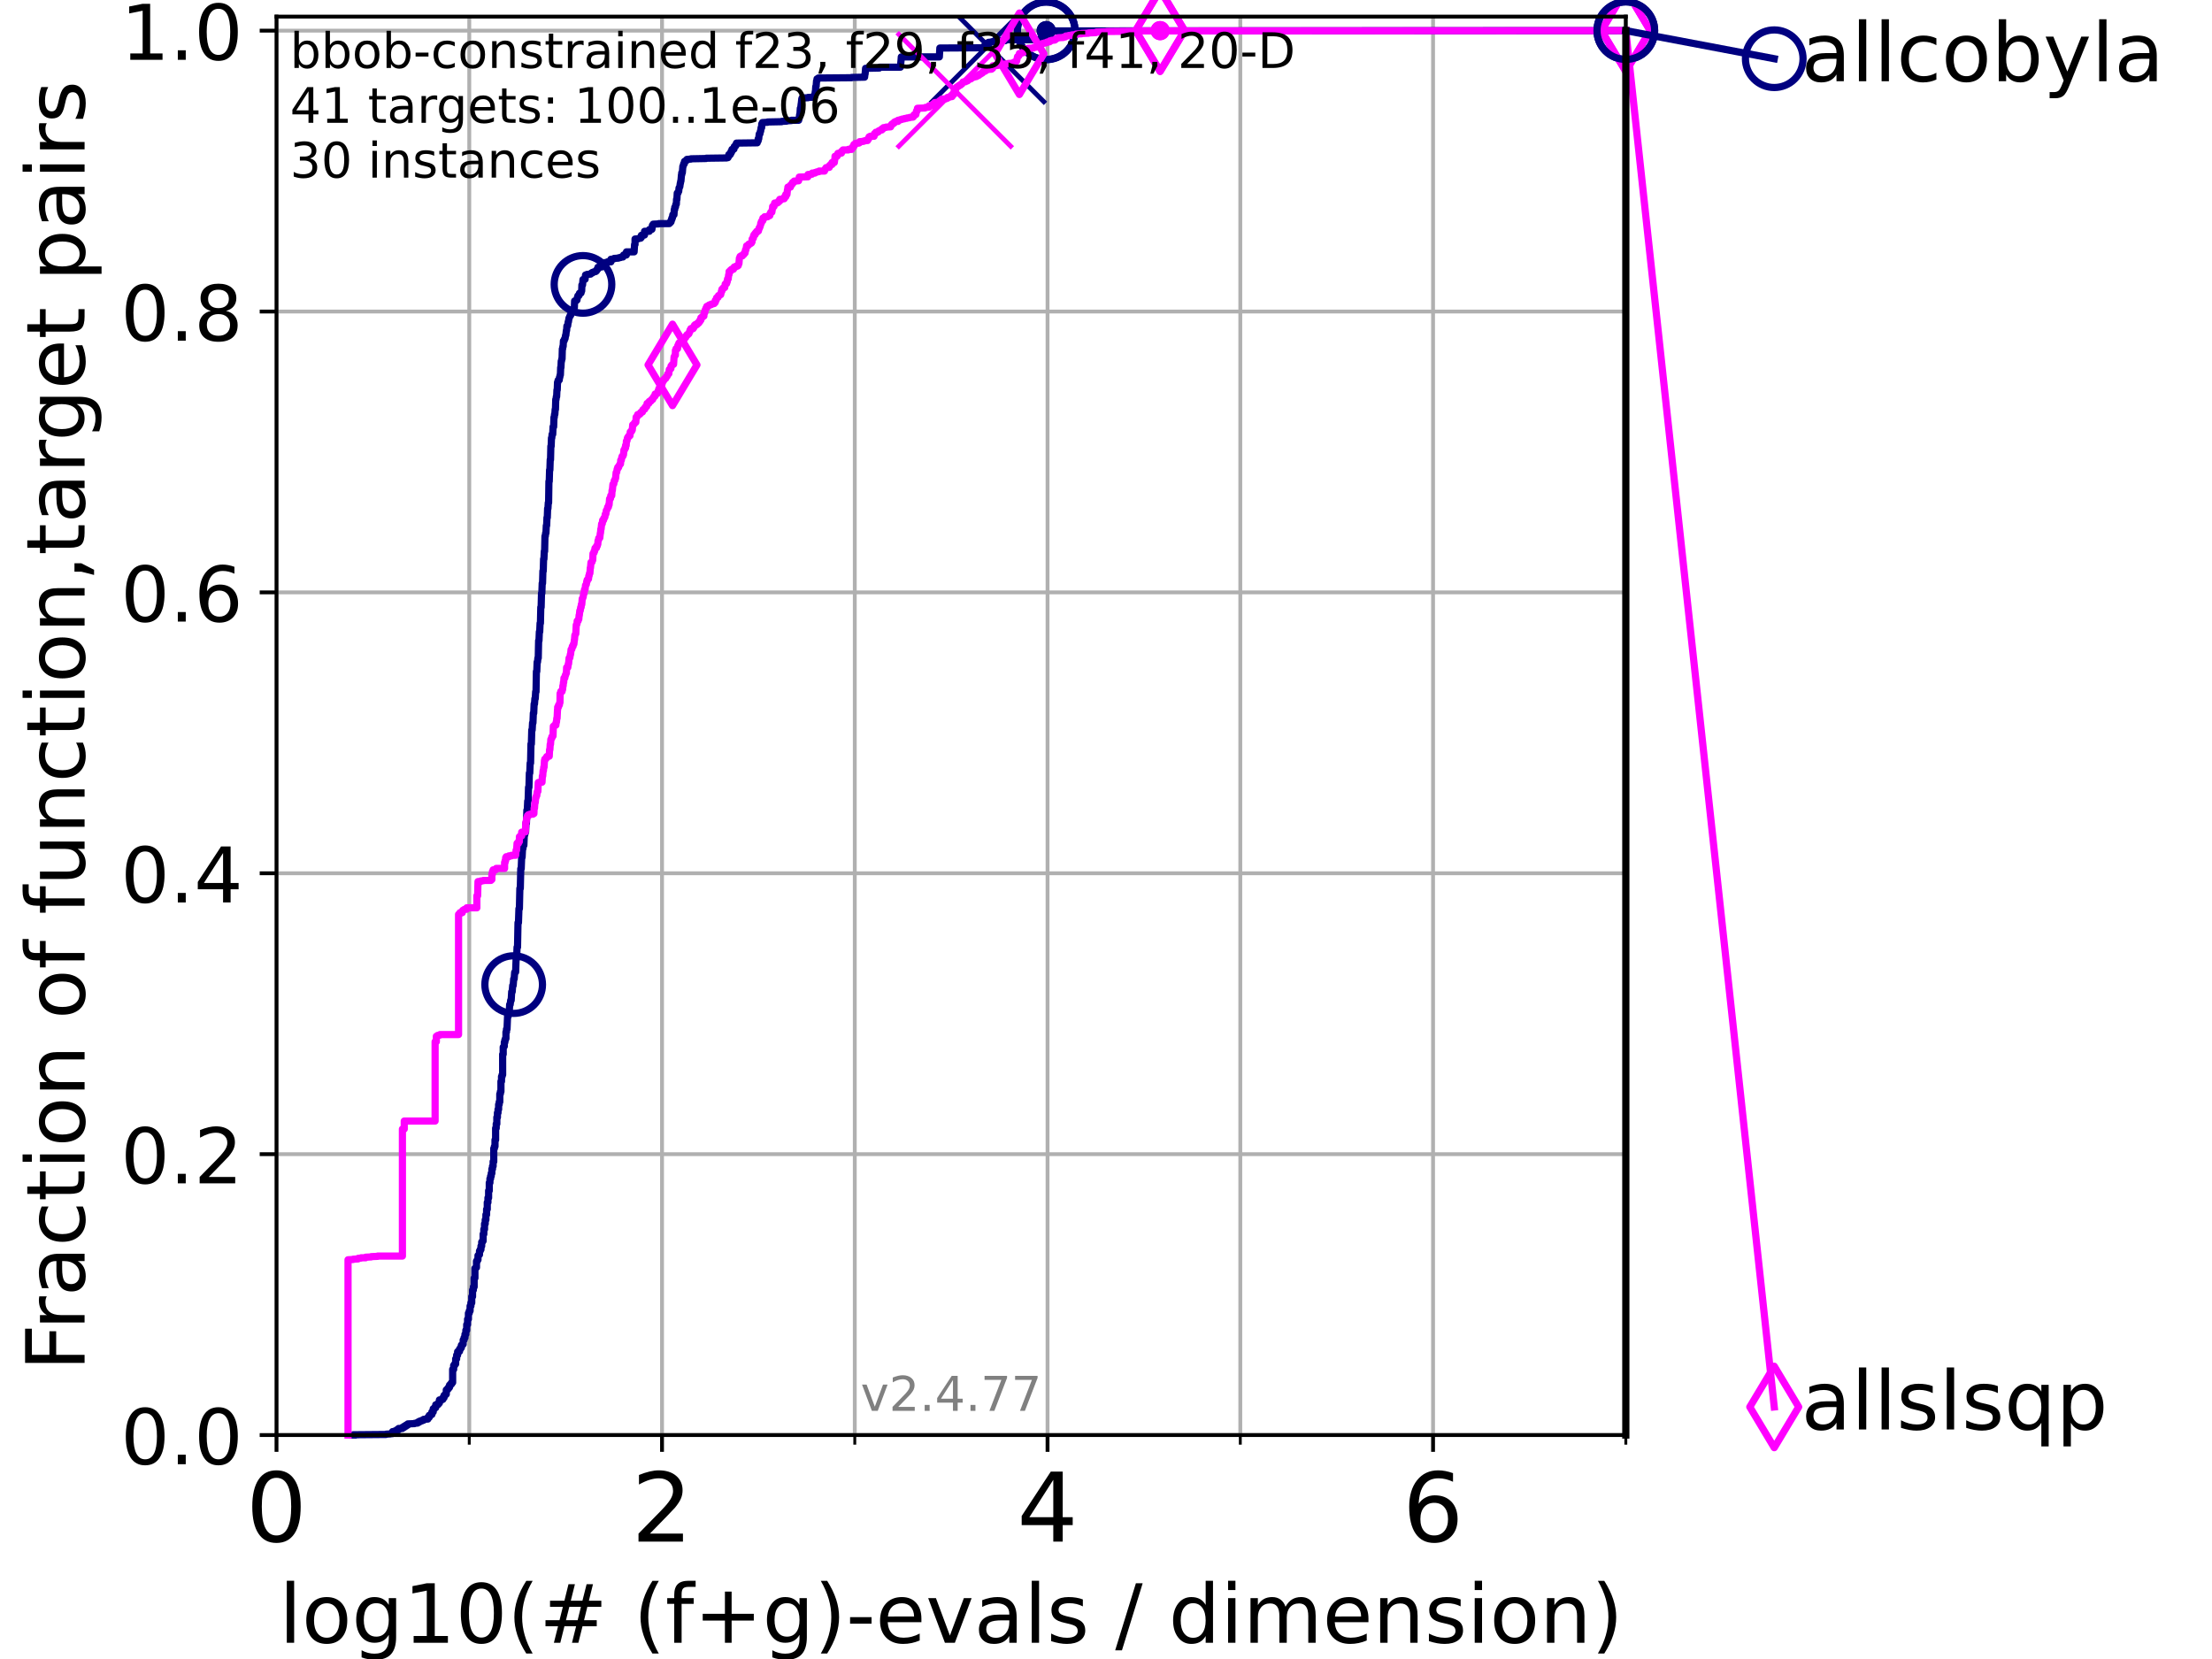<?xml version="1.0" encoding="utf-8" standalone="no"?>
<!DOCTYPE svg PUBLIC "-//W3C//DTD SVG 1.1//EN"
  "http://www.w3.org/Graphics/SVG/1.1/DTD/svg11.dtd">
<!-- Created with matplotlib (https://matplotlib.org/) -->
<svg height="345.6pt" version="1.1" viewBox="0 0 460.8 345.6" width="460.8pt" xmlns="http://www.w3.org/2000/svg" xmlns:xlink="http://www.w3.org/1999/xlink">
 <defs>
  <style type="text/css">*{stroke-linecap:butt;stroke-linejoin:round;}</style>
 </defs>
 <g id="figure_1">
  <g id="patch_1">
   <path d="M 0 345.6 
L 460.8 345.6 
L 460.8 0 
L 0 0 
z
" style="fill:#ffffff;"/>
  </g>
  <g id="axes_1">
   <g id="patch_2">
    <path d="M 57.6 298.944 
L 338.688 298.944 
L 338.688 3.456 
L 57.6 3.456 
z
" style="fill:#ffffff;"/>
   </g>
   <g id="matplotlib.axis_1">
    <g id="xtick_1">
     <g id="line2d_1">
      <path clip-path="url(#pfbb2e4f704)" d="M 57.6 298.944 
L 57.6 3.456 
" style="fill:none;stroke:#b0b0b0;stroke-linecap:square;stroke-width:0.8;"/>
     </g>
     <g id="line2d_2">
      <defs>
       <path d="M 0 0 
L 0 3.5 
" id="ma30904c082" style="stroke:#000000;stroke-width:0.8;"/>
      </defs>
      <g>
       <use style="stroke:#000000;stroke-width:0.8;" x="57.6" xlink:href="#ma30904c082" y="298.944"/>
      </g>
     </g>
     <g id="text_1">
      <!-- 0 -->
      <g transform="translate(51.237 321.141)scale(0.2 -0.2)">
       <defs>
        <path d="M 31.781 66.406 
Q 24.172 66.406 20.328 58.906 
Q 16.5 51.422 16.5 36.375 
Q 16.5 21.391 20.328 13.891 
Q 24.172 6.391 31.781 6.391 
Q 39.453 6.391 43.281 13.891 
Q 47.125 21.391 47.125 36.375 
Q 47.125 51.422 43.281 58.906 
Q 39.453 66.406 31.781 66.406 
z
M 31.781 74.219 
Q 44.047 74.219 50.516 64.516 
Q 56.984 54.828 56.984 36.375 
Q 56.984 17.969 50.516 8.266 
Q 44.047 -1.422 31.781 -1.422 
Q 19.531 -1.422 13.062 8.266 
Q 6.594 17.969 6.594 36.375 
Q 6.594 54.828 13.062 64.516 
Q 19.531 74.219 31.781 74.219 
z
" id="DejaVuSans-48"/>
       </defs>
       <use xlink:href="#DejaVuSans-48"/>
      </g>
     </g>
    </g>
    <g id="xtick_2">
     <g id="line2d_3">
      <path clip-path="url(#pfbb2e4f704)" d="M 137.911 298.944 
L 137.911 3.456 
" style="fill:none;stroke:#b0b0b0;stroke-linecap:square;stroke-width:0.8;"/>
     </g>
     <g id="line2d_4">
      <g>
       <use style="stroke:#000000;stroke-width:0.8;" x="137.911" xlink:href="#ma30904c082" y="298.944"/>
      </g>
     </g>
     <g id="text_2">
      <!-- 2 -->
      <g transform="translate(131.548 321.141)scale(0.2 -0.2)">
       <defs>
        <path d="M 19.188 8.297 
L 53.609 8.297 
L 53.609 0 
L 7.328 0 
L 7.328 8.297 
Q 12.938 14.109 22.625 23.891 
Q 32.328 33.688 34.812 36.531 
Q 39.547 41.844 41.422 45.531 
Q 43.312 49.219 43.312 52.781 
Q 43.312 58.594 39.234 62.25 
Q 35.156 65.922 28.609 65.922 
Q 23.969 65.922 18.812 64.312 
Q 13.672 62.703 7.812 59.422 
L 7.812 69.391 
Q 13.766 71.781 18.938 73 
Q 24.125 74.219 28.422 74.219 
Q 39.75 74.219 46.484 68.547 
Q 53.219 62.891 53.219 53.422 
Q 53.219 48.922 51.531 44.891 
Q 49.859 40.875 45.406 35.406 
Q 44.188 33.984 37.641 27.219 
Q 31.109 20.453 19.188 8.297 
z
" id="DejaVuSans-50"/>
       </defs>
       <use xlink:href="#DejaVuSans-50"/>
      </g>
     </g>
    </g>
    <g id="xtick_3">
     <g id="line2d_5">
      <path clip-path="url(#pfbb2e4f704)" d="M 218.222 298.944 
L 218.222 3.456 
" style="fill:none;stroke:#b0b0b0;stroke-linecap:square;stroke-width:0.8;"/>
     </g>
     <g id="line2d_6">
      <g>
       <use style="stroke:#000000;stroke-width:0.8;" x="218.222" xlink:href="#ma30904c082" y="298.944"/>
      </g>
     </g>
     <g id="text_3">
      <!-- 4 -->
      <g transform="translate(211.859 321.141)scale(0.2 -0.2)">
       <defs>
        <path d="M 37.797 64.312 
L 12.891 25.391 
L 37.797 25.391 
z
M 35.203 72.906 
L 47.609 72.906 
L 47.609 25.391 
L 58.016 25.391 
L 58.016 17.188 
L 47.609 17.188 
L 47.609 0 
L 37.797 0 
L 37.797 17.188 
L 4.891 17.188 
L 4.891 26.703 
z
" id="DejaVuSans-52"/>
       </defs>
       <use xlink:href="#DejaVuSans-52"/>
      </g>
     </g>
    </g>
    <g id="xtick_4">
     <g id="line2d_7">
      <path clip-path="url(#pfbb2e4f704)" d="M 298.533 298.944 
L 298.533 3.456 
" style="fill:none;stroke:#b0b0b0;stroke-linecap:square;stroke-width:0.8;"/>
     </g>
     <g id="line2d_8">
      <g>
       <use style="stroke:#000000;stroke-width:0.8;" x="298.533" xlink:href="#ma30904c082" y="298.944"/>
      </g>
     </g>
     <g id="text_4">
      <!-- 6 -->
      <g transform="translate(292.17 321.141)scale(0.2 -0.2)">
       <defs>
        <path d="M 33.016 40.375 
Q 26.375 40.375 22.484 35.828 
Q 18.609 31.297 18.609 23.391 
Q 18.609 15.531 22.484 10.953 
Q 26.375 6.391 33.016 6.391 
Q 39.656 6.391 43.531 10.953 
Q 47.406 15.531 47.406 23.391 
Q 47.406 31.297 43.531 35.828 
Q 39.656 40.375 33.016 40.375 
z
M 52.594 71.297 
L 52.594 62.312 
Q 48.875 64.062 45.094 64.984 
Q 41.312 65.922 37.594 65.922 
Q 27.828 65.922 22.672 59.328 
Q 17.531 52.734 16.797 39.406 
Q 19.672 43.656 24.016 45.922 
Q 28.375 48.188 33.594 48.188 
Q 44.578 48.188 50.953 41.516 
Q 57.328 34.859 57.328 23.391 
Q 57.328 12.156 50.688 5.359 
Q 44.047 -1.422 33.016 -1.422 
Q 20.359 -1.422 13.672 8.266 
Q 6.984 17.969 6.984 36.375 
Q 6.984 53.656 15.188 63.938 
Q 23.391 74.219 37.203 74.219 
Q 40.922 74.219 44.703 73.484 
Q 48.484 72.75 52.594 71.297 
z
" id="DejaVuSans-54"/>
       </defs>
       <use xlink:href="#DejaVuSans-54"/>
      </g>
     </g>
    </g>
    <g id="xtick_5">
     <g id="line2d_9">
      <path clip-path="url(#pfbb2e4f704)" d="M 97.755 298.944 
L 97.755 3.456 
" style="fill:none;stroke:#b0b0b0;stroke-linecap:square;stroke-width:0.8;"/>
     </g>
     <g id="line2d_10">
      <defs>
       <path d="M 0 0 
L 0 2 
" id="mfc49b00e4f" style="stroke:#000000;stroke-width:0.6;"/>
      </defs>
      <g>
       <use style="stroke:#000000;stroke-width:0.6;" x="97.755" xlink:href="#mfc49b00e4f" y="298.944"/>
      </g>
     </g>
    </g>
    <g id="xtick_6">
     <g id="line2d_11">
      <path clip-path="url(#pfbb2e4f704)" d="M 178.066 298.944 
L 178.066 3.456 
" style="fill:none;stroke:#b0b0b0;stroke-linecap:square;stroke-width:0.8;"/>
     </g>
     <g id="line2d_12">
      <g>
       <use style="stroke:#000000;stroke-width:0.6;" x="178.066" xlink:href="#mfc49b00e4f" y="298.944"/>
      </g>
     </g>
    </g>
    <g id="xtick_7">
     <g id="line2d_13">
      <path clip-path="url(#pfbb2e4f704)" d="M 258.377 298.944 
L 258.377 3.456 
" style="fill:none;stroke:#b0b0b0;stroke-linecap:square;stroke-width:0.8;"/>
     </g>
     <g id="line2d_14">
      <g>
       <use style="stroke:#000000;stroke-width:0.6;" x="258.377" xlink:href="#mfc49b00e4f" y="298.944"/>
      </g>
     </g>
    </g>
    <g id="xtick_8">
     <g id="line2d_15">
      <path clip-path="url(#pfbb2e4f704)" d="M 338.688 298.944 
L 338.688 3.456 
" style="fill:none;stroke:#b0b0b0;stroke-linecap:square;stroke-width:0.8;"/>
     </g>
     <g id="line2d_16">
      <g>
       <use style="stroke:#000000;stroke-width:0.6;" x="338.688" xlink:href="#mfc49b00e4f" y="298.944"/>
      </g>
     </g>
    </g>
    <g id="text_5">
     <!-- log10(# (f+g)-evals / dimension) -->
     <g transform="translate(58.145 342.218)scale(0.17 -0.17)">
      <defs>
       <path d="M 9.422 75.984 
L 18.406 75.984 
L 18.406 0 
L 9.422 0 
z
" id="DejaVuSans-108"/>
       <path d="M 30.609 48.391 
Q 23.391 48.391 19.188 42.75 
Q 14.984 37.109 14.984 27.297 
Q 14.984 17.484 19.156 11.844 
Q 23.344 6.203 30.609 6.203 
Q 37.797 6.203 41.984 11.859 
Q 46.188 17.531 46.188 27.297 
Q 46.188 37.016 41.984 42.703 
Q 37.797 48.391 30.609 48.391 
z
M 30.609 56 
Q 42.328 56 49.016 48.375 
Q 55.719 40.766 55.719 27.297 
Q 55.719 13.875 49.016 6.219 
Q 42.328 -1.422 30.609 -1.422 
Q 18.844 -1.422 12.172 6.219 
Q 5.516 13.875 5.516 27.297 
Q 5.516 40.766 12.172 48.375 
Q 18.844 56 30.609 56 
z
" id="DejaVuSans-111"/>
       <path d="M 45.406 27.984 
Q 45.406 37.75 41.375 43.109 
Q 37.359 48.484 30.078 48.484 
Q 22.859 48.484 18.828 43.109 
Q 14.797 37.75 14.797 27.984 
Q 14.797 18.266 18.828 12.891 
Q 22.859 7.516 30.078 7.516 
Q 37.359 7.516 41.375 12.891 
Q 45.406 18.266 45.406 27.984 
z
M 54.391 6.781 
Q 54.391 -7.172 48.188 -13.984 
Q 42 -20.797 29.203 -20.797 
Q 24.469 -20.797 20.266 -20.094 
Q 16.062 -19.391 12.109 -17.922 
L 12.109 -9.188 
Q 16.062 -11.328 19.922 -12.344 
Q 23.781 -13.375 27.781 -13.375 
Q 36.625 -13.375 41.016 -8.766 
Q 45.406 -4.156 45.406 5.172 
L 45.406 9.625 
Q 42.625 4.781 38.281 2.391 
Q 33.938 0 27.875 0 
Q 17.828 0 11.672 7.656 
Q 5.516 15.328 5.516 27.984 
Q 5.516 40.672 11.672 48.328 
Q 17.828 56 27.875 56 
Q 33.938 56 38.281 53.609 
Q 42.625 51.219 45.406 46.391 
L 45.406 54.688 
L 54.391 54.688 
z
" id="DejaVuSans-103"/>
       <path d="M 12.406 8.297 
L 28.516 8.297 
L 28.516 63.922 
L 10.984 60.406 
L 10.984 69.391 
L 28.422 72.906 
L 38.281 72.906 
L 38.281 8.297 
L 54.391 8.297 
L 54.391 0 
L 12.406 0 
z
" id="DejaVuSans-49"/>
       <path d="M 31 75.875 
Q 24.469 64.656 21.281 53.656 
Q 18.109 42.672 18.109 31.391 
Q 18.109 20.125 21.312 9.062 
Q 24.516 -2 31 -13.188 
L 23.188 -13.188 
Q 15.875 -1.703 12.234 9.375 
Q 8.594 20.453 8.594 31.391 
Q 8.594 42.281 12.203 53.312 
Q 15.828 64.359 23.188 75.875 
z
" id="DejaVuSans-40"/>
       <path d="M 51.125 44 
L 36.922 44 
L 32.812 27.688 
L 47.125 27.688 
z
M 43.797 71.781 
L 38.719 51.516 
L 52.984 51.516 
L 58.109 71.781 
L 65.922 71.781 
L 60.891 51.516 
L 76.125 51.516 
L 76.125 44 
L 58.984 44 
L 54.984 27.688 
L 70.516 27.688 
L 70.516 20.219 
L 53.078 20.219 
L 48 0 
L 40.188 0 
L 45.219 20.219 
L 30.906 20.219 
L 25.875 0 
L 18.016 0 
L 23.094 20.219 
L 7.719 20.219 
L 7.719 27.688 
L 24.906 27.688 
L 29 44 
L 13.281 44 
L 13.281 51.516 
L 30.906 51.516 
L 35.891 71.781 
z
" id="DejaVuSans-35"/>
       <path id="DejaVuSans-32"/>
       <path d="M 37.109 75.984 
L 37.109 68.5 
L 28.516 68.5 
Q 23.688 68.5 21.797 66.547 
Q 19.922 64.594 19.922 59.516 
L 19.922 54.688 
L 34.719 54.688 
L 34.719 47.703 
L 19.922 47.703 
L 19.922 0 
L 10.891 0 
L 10.891 47.703 
L 2.297 47.703 
L 2.297 54.688 
L 10.891 54.688 
L 10.891 58.5 
Q 10.891 67.625 15.141 71.797 
Q 19.391 75.984 28.609 75.984 
z
" id="DejaVuSans-102"/>
       <path d="M 46 62.703 
L 46 35.5 
L 73.188 35.5 
L 73.188 27.203 
L 46 27.203 
L 46 0 
L 37.797 0 
L 37.797 27.203 
L 10.594 27.203 
L 10.594 35.5 
L 37.797 35.5 
L 37.797 62.703 
z
" id="DejaVuSans-43"/>
       <path d="M 8.016 75.875 
L 15.828 75.875 
Q 23.141 64.359 26.781 53.312 
Q 30.422 42.281 30.422 31.391 
Q 30.422 20.453 26.781 9.375 
Q 23.141 -1.703 15.828 -13.188 
L 8.016 -13.188 
Q 14.5 -2 17.703 9.062 
Q 20.906 20.125 20.906 31.391 
Q 20.906 42.672 17.703 53.656 
Q 14.5 64.656 8.016 75.875 
z
" id="DejaVuSans-41"/>
       <path d="M 4.891 31.391 
L 31.203 31.391 
L 31.203 23.391 
L 4.891 23.391 
z
" id="DejaVuSans-45"/>
       <path d="M 56.203 29.594 
L 56.203 25.203 
L 14.891 25.203 
Q 15.484 15.922 20.484 11.062 
Q 25.484 6.203 34.422 6.203 
Q 39.594 6.203 44.453 7.469 
Q 49.312 8.734 54.109 11.281 
L 54.109 2.781 
Q 49.266 0.734 44.188 -0.344 
Q 39.109 -1.422 33.891 -1.422 
Q 20.797 -1.422 13.156 6.188 
Q 5.516 13.812 5.516 26.812 
Q 5.516 40.234 12.766 48.109 
Q 20.016 56 32.328 56 
Q 43.359 56 49.781 48.891 
Q 56.203 41.797 56.203 29.594 
z
M 47.219 32.234 
Q 47.125 39.594 43.094 43.984 
Q 39.062 48.391 32.422 48.391 
Q 24.906 48.391 20.391 44.141 
Q 15.875 39.891 15.188 32.172 
z
" id="DejaVuSans-101"/>
       <path d="M 2.984 54.688 
L 12.5 54.688 
L 29.594 8.797 
L 46.688 54.688 
L 56.203 54.688 
L 35.688 0 
L 23.484 0 
z
" id="DejaVuSans-118"/>
       <path d="M 34.281 27.484 
Q 23.391 27.484 19.188 25 
Q 14.984 22.516 14.984 16.5 
Q 14.984 11.719 18.141 8.906 
Q 21.297 6.109 26.703 6.109 
Q 34.188 6.109 38.703 11.406 
Q 43.219 16.703 43.219 25.484 
L 43.219 27.484 
z
M 52.203 31.203 
L 52.203 0 
L 43.219 0 
L 43.219 8.297 
Q 40.141 3.328 35.547 0.953 
Q 30.953 -1.422 24.312 -1.422 
Q 15.922 -1.422 10.953 3.297 
Q 6 8.016 6 15.922 
Q 6 25.141 12.172 29.828 
Q 18.359 34.516 30.609 34.516 
L 43.219 34.516 
L 43.219 35.406 
Q 43.219 41.609 39.141 45 
Q 35.062 48.391 27.688 48.391 
Q 23 48.391 18.547 47.266 
Q 14.109 46.141 10.016 43.891 
L 10.016 52.203 
Q 14.938 54.109 19.578 55.047 
Q 24.219 56 28.609 56 
Q 40.484 56 46.344 49.844 
Q 52.203 43.703 52.203 31.203 
z
" id="DejaVuSans-97"/>
       <path d="M 44.281 53.078 
L 44.281 44.578 
Q 40.484 46.531 36.375 47.5 
Q 32.281 48.484 27.875 48.484 
Q 21.188 48.484 17.844 46.438 
Q 14.5 44.391 14.5 40.281 
Q 14.5 37.156 16.891 35.375 
Q 19.281 33.594 26.516 31.984 
L 29.594 31.297 
Q 39.156 29.25 43.188 25.516 
Q 47.219 21.781 47.219 15.094 
Q 47.219 7.469 41.188 3.016 
Q 35.156 -1.422 24.609 -1.422 
Q 20.219 -1.422 15.453 -0.562 
Q 10.688 0.297 5.422 2 
L 5.422 11.281 
Q 10.406 8.688 15.234 7.391 
Q 20.062 6.109 24.812 6.109 
Q 31.156 6.109 34.562 8.281 
Q 37.984 10.453 37.984 14.406 
Q 37.984 18.062 35.516 20.016 
Q 33.062 21.969 24.703 23.781 
L 21.578 24.516 
Q 13.234 26.266 9.516 29.906 
Q 5.812 33.547 5.812 39.891 
Q 5.812 47.609 11.281 51.797 
Q 16.75 56 26.812 56 
Q 31.781 56 36.172 55.266 
Q 40.578 54.547 44.281 53.078 
z
" id="DejaVuSans-115"/>
       <path d="M 25.391 72.906 
L 33.688 72.906 
L 8.297 -9.281 
L 0 -9.281 
z
" id="DejaVuSans-47"/>
       <path d="M 45.406 46.391 
L 45.406 75.984 
L 54.391 75.984 
L 54.391 0 
L 45.406 0 
L 45.406 8.203 
Q 42.578 3.328 38.25 0.953 
Q 33.938 -1.422 27.875 -1.422 
Q 17.969 -1.422 11.734 6.484 
Q 5.516 14.406 5.516 27.297 
Q 5.516 40.188 11.734 48.094 
Q 17.969 56 27.875 56 
Q 33.938 56 38.25 53.625 
Q 42.578 51.266 45.406 46.391 
z
M 14.797 27.297 
Q 14.797 17.391 18.875 11.75 
Q 22.953 6.109 30.078 6.109 
Q 37.203 6.109 41.297 11.75 
Q 45.406 17.391 45.406 27.297 
Q 45.406 37.203 41.297 42.844 
Q 37.203 48.484 30.078 48.484 
Q 22.953 48.484 18.875 42.844 
Q 14.797 37.203 14.797 27.297 
z
" id="DejaVuSans-100"/>
       <path d="M 9.422 54.688 
L 18.406 54.688 
L 18.406 0 
L 9.422 0 
z
M 9.422 75.984 
L 18.406 75.984 
L 18.406 64.594 
L 9.422 64.594 
z
" id="DejaVuSans-105"/>
       <path d="M 52 44.188 
Q 55.375 50.25 60.062 53.125 
Q 64.75 56 71.094 56 
Q 79.641 56 84.281 50.016 
Q 88.922 44.047 88.922 33.016 
L 88.922 0 
L 79.891 0 
L 79.891 32.719 
Q 79.891 40.578 77.094 44.375 
Q 74.312 48.188 68.609 48.188 
Q 61.625 48.188 57.562 43.547 
Q 53.516 38.922 53.516 30.906 
L 53.516 0 
L 44.484 0 
L 44.484 32.719 
Q 44.484 40.625 41.703 44.406 
Q 38.922 48.188 33.109 48.188 
Q 26.219 48.188 22.156 43.531 
Q 18.109 38.875 18.109 30.906 
L 18.109 0 
L 9.078 0 
L 9.078 54.688 
L 18.109 54.688 
L 18.109 46.188 
Q 21.188 51.219 25.484 53.609 
Q 29.781 56 35.688 56 
Q 41.656 56 45.828 52.969 
Q 50 49.953 52 44.188 
z
" id="DejaVuSans-109"/>
       <path d="M 54.891 33.016 
L 54.891 0 
L 45.906 0 
L 45.906 32.719 
Q 45.906 40.484 42.875 44.328 
Q 39.844 48.188 33.797 48.188 
Q 26.516 48.188 22.312 43.547 
Q 18.109 38.922 18.109 30.906 
L 18.109 0 
L 9.078 0 
L 9.078 54.688 
L 18.109 54.688 
L 18.109 46.188 
Q 21.344 51.125 25.703 53.562 
Q 30.078 56 35.797 56 
Q 45.219 56 50.047 50.172 
Q 54.891 44.344 54.891 33.016 
z
" id="DejaVuSans-110"/>
      </defs>
      <use xlink:href="#DejaVuSans-108"/>
      <use x="27.783" xlink:href="#DejaVuSans-111"/>
      <use x="88.965" xlink:href="#DejaVuSans-103"/>
      <use x="152.441" xlink:href="#DejaVuSans-49"/>
      <use x="216.064" xlink:href="#DejaVuSans-48"/>
      <use x="279.688" xlink:href="#DejaVuSans-40"/>
      <use x="318.701" xlink:href="#DejaVuSans-35"/>
      <use x="402.49" xlink:href="#DejaVuSans-32"/>
      <use x="434.277" xlink:href="#DejaVuSans-40"/>
      <use x="473.291" xlink:href="#DejaVuSans-102"/>
      <use x="508.496" xlink:href="#DejaVuSans-43"/>
      <use x="592.285" xlink:href="#DejaVuSans-103"/>
      <use x="655.762" xlink:href="#DejaVuSans-41"/>
      <use x="694.775" xlink:href="#DejaVuSans-45"/>
      <use x="730.859" xlink:href="#DejaVuSans-101"/>
      <use x="792.383" xlink:href="#DejaVuSans-118"/>
      <use x="851.562" xlink:href="#DejaVuSans-97"/>
      <use x="912.842" xlink:href="#DejaVuSans-108"/>
      <use x="940.625" xlink:href="#DejaVuSans-115"/>
      <use x="992.725" xlink:href="#DejaVuSans-32"/>
      <use x="1024.512" xlink:href="#DejaVuSans-47"/>
      <use x="1058.203" xlink:href="#DejaVuSans-32"/>
      <use x="1089.99" xlink:href="#DejaVuSans-100"/>
      <use x="1153.467" xlink:href="#DejaVuSans-105"/>
      <use x="1181.25" xlink:href="#DejaVuSans-109"/>
      <use x="1278.662" xlink:href="#DejaVuSans-101"/>
      <use x="1340.186" xlink:href="#DejaVuSans-110"/>
      <use x="1403.564" xlink:href="#DejaVuSans-115"/>
      <use x="1455.664" xlink:href="#DejaVuSans-105"/>
      <use x="1483.447" xlink:href="#DejaVuSans-111"/>
      <use x="1544.629" xlink:href="#DejaVuSans-110"/>
      <use x="1608.008" xlink:href="#DejaVuSans-41"/>
     </g>
    </g>
   </g>
   <g id="matplotlib.axis_2">
    <g id="ytick_1">
     <g id="line2d_17">
      <path clip-path="url(#pfbb2e4f704)" d="M 57.6 298.944 
L 338.688 298.944 
" style="fill:none;stroke:#b0b0b0;stroke-linecap:square;stroke-width:0.8;"/>
     </g>
     <g id="line2d_18">
      <defs>
       <path d="M 0 0 
L -3.5 0 
" id="m94feee1351" style="stroke:#000000;stroke-width:0.8;"/>
      </defs>
      <g>
       <use style="stroke:#000000;stroke-width:0.8;" x="57.6" xlink:href="#m94feee1351" y="298.944"/>
      </g>
     </g>
     <g id="text_6">
      <!-- 0.0 -->
      <g transform="translate(25.155 305.023)scale(0.16 -0.16)">
       <defs>
        <path d="M 10.688 12.406 
L 21 12.406 
L 21 0 
L 10.688 0 
z
" id="DejaVuSans-46"/>
       </defs>
       <use xlink:href="#DejaVuSans-48"/>
       <use x="63.623" xlink:href="#DejaVuSans-46"/>
       <use x="95.41" xlink:href="#DejaVuSans-48"/>
      </g>
     </g>
    </g>
    <g id="ytick_2">
     <g id="line2d_19">
      <path clip-path="url(#pfbb2e4f704)" d="M 57.6 240.432 
L 338.688 240.432 
" style="fill:none;stroke:#b0b0b0;stroke-linecap:square;stroke-width:0.8;"/>
     </g>
     <g id="line2d_20">
      <g>
       <use style="stroke:#000000;stroke-width:0.8;" x="57.6" xlink:href="#m94feee1351" y="240.432"/>
      </g>
     </g>
     <g id="text_7">
      <!-- 0.2 -->
      <g transform="translate(25.155 246.51)scale(0.16 -0.16)">
       <use xlink:href="#DejaVuSans-48"/>
       <use x="63.623" xlink:href="#DejaVuSans-46"/>
       <use x="95.41" xlink:href="#DejaVuSans-50"/>
      </g>
     </g>
    </g>
    <g id="ytick_3">
     <g id="line2d_21">
      <path clip-path="url(#pfbb2e4f704)" d="M 57.6 181.919 
L 338.688 181.919 
" style="fill:none;stroke:#b0b0b0;stroke-linecap:square;stroke-width:0.8;"/>
     </g>
     <g id="line2d_22">
      <g>
       <use style="stroke:#000000;stroke-width:0.8;" x="57.6" xlink:href="#m94feee1351" y="181.919"/>
      </g>
     </g>
     <g id="text_8">
      <!-- 0.4 -->
      <g transform="translate(25.155 187.998)scale(0.16 -0.16)">
       <use xlink:href="#DejaVuSans-48"/>
       <use x="63.623" xlink:href="#DejaVuSans-46"/>
       <use x="95.41" xlink:href="#DejaVuSans-52"/>
      </g>
     </g>
    </g>
    <g id="ytick_4">
     <g id="line2d_23">
      <path clip-path="url(#pfbb2e4f704)" d="M 57.6 123.407 
L 338.688 123.407 
" style="fill:none;stroke:#b0b0b0;stroke-linecap:square;stroke-width:0.8;"/>
     </g>
     <g id="line2d_24">
      <g>
       <use style="stroke:#000000;stroke-width:0.8;" x="57.6" xlink:href="#m94feee1351" y="123.407"/>
      </g>
     </g>
     <g id="text_9">
      <!-- 0.6 -->
      <g transform="translate(25.155 129.485)scale(0.16 -0.16)">
       <use xlink:href="#DejaVuSans-48"/>
       <use x="63.623" xlink:href="#DejaVuSans-46"/>
       <use x="95.41" xlink:href="#DejaVuSans-54"/>
      </g>
     </g>
    </g>
    <g id="ytick_5">
     <g id="line2d_25">
      <path clip-path="url(#pfbb2e4f704)" d="M 57.6 64.894 
L 338.688 64.894 
" style="fill:none;stroke:#b0b0b0;stroke-linecap:square;stroke-width:0.8;"/>
     </g>
     <g id="line2d_26">
      <g>
       <use style="stroke:#000000;stroke-width:0.8;" x="57.6" xlink:href="#m94feee1351" y="64.894"/>
      </g>
     </g>
     <g id="text_10">
      <!-- 0.8 -->
      <g transform="translate(25.155 70.973)scale(0.16 -0.16)">
       <defs>
        <path d="M 31.781 34.625 
Q 24.75 34.625 20.719 30.859 
Q 16.703 27.094 16.703 20.516 
Q 16.703 13.922 20.719 10.156 
Q 24.75 6.391 31.781 6.391 
Q 38.812 6.391 42.859 10.172 
Q 46.922 13.969 46.922 20.516 
Q 46.922 27.094 42.891 30.859 
Q 38.875 34.625 31.781 34.625 
z
M 21.922 38.812 
Q 15.578 40.375 12.031 44.719 
Q 8.5 49.078 8.5 55.328 
Q 8.5 64.062 14.719 69.141 
Q 20.953 74.219 31.781 74.219 
Q 42.672 74.219 48.875 69.141 
Q 55.078 64.062 55.078 55.328 
Q 55.078 49.078 51.531 44.719 
Q 48 40.375 41.703 38.812 
Q 48.828 37.156 52.797 32.312 
Q 56.781 27.484 56.781 20.516 
Q 56.781 9.906 50.312 4.234 
Q 43.844 -1.422 31.781 -1.422 
Q 19.734 -1.422 13.25 4.234 
Q 6.781 9.906 6.781 20.516 
Q 6.781 27.484 10.781 32.312 
Q 14.797 37.156 21.922 38.812 
z
M 18.312 54.391 
Q 18.312 48.734 21.844 45.562 
Q 25.391 42.391 31.781 42.391 
Q 38.141 42.391 41.719 45.562 
Q 45.312 48.734 45.312 54.391 
Q 45.312 60.062 41.719 63.234 
Q 38.141 66.406 31.781 66.406 
Q 25.391 66.406 21.844 63.234 
Q 18.312 60.062 18.312 54.391 
z
" id="DejaVuSans-56"/>
       </defs>
       <use xlink:href="#DejaVuSans-48"/>
       <use x="63.623" xlink:href="#DejaVuSans-46"/>
       <use x="95.41" xlink:href="#DejaVuSans-56"/>
      </g>
     </g>
    </g>
    <g id="ytick_6">
     <g id="line2d_27">
      <path clip-path="url(#pfbb2e4f704)" d="M 57.6 6.382 
L 338.688 6.382 
" style="fill:none;stroke:#b0b0b0;stroke-linecap:square;stroke-width:0.8;"/>
     </g>
     <g id="line2d_28">
      <g>
       <use style="stroke:#000000;stroke-width:0.8;" x="57.6" xlink:href="#m94feee1351" y="6.382"/>
      </g>
     </g>
     <g id="text_11">
      <!-- 1.0 -->
      <g transform="translate(25.155 12.46)scale(0.16 -0.16)">
       <use xlink:href="#DejaVuSans-49"/>
       <use x="63.623" xlink:href="#DejaVuSans-46"/>
       <use x="95.41" xlink:href="#DejaVuSans-48"/>
      </g>
     </g>
    </g>
    <g id="text_12">
     <!-- Fraction of function,target pairs -->
     <g transform="translate(17.62 285.585)rotate(-90)scale(0.17 -0.17)">
      <defs>
       <path d="M 9.812 72.906 
L 51.703 72.906 
L 51.703 64.594 
L 19.672 64.594 
L 19.672 43.109 
L 48.578 43.109 
L 48.578 34.812 
L 19.672 34.812 
L 19.672 0 
L 9.812 0 
z
" id="DejaVuSans-70"/>
       <path d="M 41.109 46.297 
Q 39.594 47.172 37.812 47.578 
Q 36.031 48 33.891 48 
Q 26.266 48 22.188 43.047 
Q 18.109 38.094 18.109 28.812 
L 18.109 0 
L 9.078 0 
L 9.078 54.688 
L 18.109 54.688 
L 18.109 46.188 
Q 20.953 51.172 25.484 53.578 
Q 30.031 56 36.531 56 
Q 37.453 56 38.578 55.875 
Q 39.703 55.766 41.062 55.516 
z
" id="DejaVuSans-114"/>
       <path d="M 48.781 52.594 
L 48.781 44.188 
Q 44.969 46.297 41.141 47.344 
Q 37.312 48.391 33.406 48.391 
Q 24.656 48.391 19.812 42.844 
Q 14.984 37.312 14.984 27.297 
Q 14.984 17.281 19.812 11.734 
Q 24.656 6.203 33.406 6.203 
Q 37.312 6.203 41.141 7.25 
Q 44.969 8.297 48.781 10.406 
L 48.781 2.094 
Q 45.016 0.344 40.984 -0.531 
Q 36.969 -1.422 32.422 -1.422 
Q 20.062 -1.422 12.781 6.344 
Q 5.516 14.109 5.516 27.297 
Q 5.516 40.672 12.859 48.328 
Q 20.219 56 33.016 56 
Q 37.156 56 41.109 55.141 
Q 45.062 54.297 48.781 52.594 
z
" id="DejaVuSans-99"/>
       <path d="M 18.312 70.219 
L 18.312 54.688 
L 36.812 54.688 
L 36.812 47.703 
L 18.312 47.703 
L 18.312 18.016 
Q 18.312 11.328 20.141 9.422 
Q 21.969 7.516 27.594 7.516 
L 36.812 7.516 
L 36.812 0 
L 27.594 0 
Q 17.188 0 13.234 3.875 
Q 9.281 7.766 9.281 18.016 
L 9.281 47.703 
L 2.688 47.703 
L 2.688 54.688 
L 9.281 54.688 
L 9.281 70.219 
z
" id="DejaVuSans-116"/>
       <path d="M 8.5 21.578 
L 8.5 54.688 
L 17.484 54.688 
L 17.484 21.922 
Q 17.484 14.156 20.5 10.266 
Q 23.531 6.391 29.594 6.391 
Q 36.859 6.391 41.078 11.031 
Q 45.312 15.672 45.312 23.688 
L 45.312 54.688 
L 54.297 54.688 
L 54.297 0 
L 45.312 0 
L 45.312 8.406 
Q 42.047 3.422 37.719 1 
Q 33.406 -1.422 27.688 -1.422 
Q 18.266 -1.422 13.375 4.438 
Q 8.5 10.297 8.5 21.578 
z
M 31.109 56 
z
" id="DejaVuSans-117"/>
       <path d="M 11.719 12.406 
L 22.016 12.406 
L 22.016 4 
L 14.016 -11.625 
L 7.719 -11.625 
L 11.719 4 
z
" id="DejaVuSans-44"/>
       <path d="M 18.109 8.203 
L 18.109 -20.797 
L 9.078 -20.797 
L 9.078 54.688 
L 18.109 54.688 
L 18.109 46.391 
Q 20.953 51.266 25.266 53.625 
Q 29.594 56 35.594 56 
Q 45.562 56 51.781 48.094 
Q 58.016 40.188 58.016 27.297 
Q 58.016 14.406 51.781 6.484 
Q 45.562 -1.422 35.594 -1.422 
Q 29.594 -1.422 25.266 0.953 
Q 20.953 3.328 18.109 8.203 
z
M 48.688 27.297 
Q 48.688 37.203 44.609 42.844 
Q 40.531 48.484 33.406 48.484 
Q 26.266 48.484 22.188 42.844 
Q 18.109 37.203 18.109 27.297 
Q 18.109 17.391 22.188 11.75 
Q 26.266 6.109 33.406 6.109 
Q 40.531 6.109 44.609 11.75 
Q 48.688 17.391 48.688 27.297 
z
" id="DejaVuSans-112"/>
      </defs>
      <use xlink:href="#DejaVuSans-70"/>
      <use x="50.27" xlink:href="#DejaVuSans-114"/>
      <use x="91.383" xlink:href="#DejaVuSans-97"/>
      <use x="152.662" xlink:href="#DejaVuSans-99"/>
      <use x="207.643" xlink:href="#DejaVuSans-116"/>
      <use x="246.852" xlink:href="#DejaVuSans-105"/>
      <use x="274.635" xlink:href="#DejaVuSans-111"/>
      <use x="335.816" xlink:href="#DejaVuSans-110"/>
      <use x="399.195" xlink:href="#DejaVuSans-32"/>
      <use x="430.982" xlink:href="#DejaVuSans-111"/>
      <use x="492.164" xlink:href="#DejaVuSans-102"/>
      <use x="527.369" xlink:href="#DejaVuSans-32"/>
      <use x="559.156" xlink:href="#DejaVuSans-102"/>
      <use x="594.361" xlink:href="#DejaVuSans-117"/>
      <use x="657.74" xlink:href="#DejaVuSans-110"/>
      <use x="721.119" xlink:href="#DejaVuSans-99"/>
      <use x="776.1" xlink:href="#DejaVuSans-116"/>
      <use x="815.309" xlink:href="#DejaVuSans-105"/>
      <use x="843.092" xlink:href="#DejaVuSans-111"/>
      <use x="904.273" xlink:href="#DejaVuSans-110"/>
      <use x="967.652" xlink:href="#DejaVuSans-44"/>
      <use x="999.439" xlink:href="#DejaVuSans-116"/>
      <use x="1038.648" xlink:href="#DejaVuSans-97"/>
      <use x="1099.928" xlink:href="#DejaVuSans-114"/>
      <use x="1139.291" xlink:href="#DejaVuSans-103"/>
      <use x="1202.768" xlink:href="#DejaVuSans-101"/>
      <use x="1264.291" xlink:href="#DejaVuSans-116"/>
      <use x="1303.5" xlink:href="#DejaVuSans-32"/>
      <use x="1335.287" xlink:href="#DejaVuSans-112"/>
      <use x="1398.764" xlink:href="#DejaVuSans-97"/>
      <use x="1460.043" xlink:href="#DejaVuSans-105"/>
      <use x="1487.826" xlink:href="#DejaVuSans-114"/>
      <use x="1528.939" xlink:href="#DejaVuSans-115"/>
     </g>
    </g>
   </g>
   <g id="line2d_29">
    <defs>
     <path d="M 0 1.5 
C 0.398 1.5 0.779 1.342 1.061 1.061 
C 1.342 0.779 1.5 0.398 1.5 0 
C 1.5 -0.398 1.342 -0.779 1.061 -1.061 
C 0.779 -1.342 0.398 -1.5 0 -1.5 
C -0.398 -1.5 -0.779 -1.342 -1.061 -1.061 
C -1.342 -0.779 -1.5 -0.398 -1.5 0 
C -1.5 0.398 -1.342 0.779 -1.061 1.061 
C -0.779 1.342 -0.398 1.5 0 1.5 
z
" id="me621e428dc" style="stroke:#000080;"/>
    </defs>
    <g>
     <use style="fill:#000080;stroke:#000080;" x="217.946" xlink:href="#me621e428dc" y="6.382"/>
     <use style="fill:#000080;stroke:#000080;" x="217.946" xlink:href="#me621e428dc" y="6.382"/>
    </g>
   </g>
   <g id="line2d_30">
    <path d="M 73.579 298.944 
L 73.579 298.885 
L 80.416 298.825 
L 80.416 298.766 
L 81.334 298.706 
L 81.334 298.647 
L 81.776 298.647 
L 81.776 298.23 
L 82.207 298.23 
L 82.207 298.112 
L 82.627 298.112 
L 82.627 297.874 
L 83.037 297.874 
L 83.037 297.576 
L 83.83 297.576 
L 83.83 297.338 
L 84.213 297.338 
L 84.213 297.101 
L 84.588 297.101 
L 84.588 296.863 
L 84.956 296.863 
L 84.956 296.625 
L 86.351 296.565 
L 86.351 296.506 
L 87.01 296.447 
L 87.01 296.268 
L 87.33 296.268 
L 87.33 296.09 
L 87.644 296.09 
L 87.644 295.971 
L 87.952 295.971 
L 87.952 295.852 
L 88.256 295.852 
L 88.256 295.673 
L 89.135 295.614 
L 89.135 295.257 
L 89.419 295.257 
L 89.419 294.841 
L 89.698 294.841 
L 89.698 294.663 
L 89.973 294.663 
L 89.973 294.127 
L 90.243 294.127 
L 90.243 293.473 
L 90.509 293.473 
L 90.509 293.235 
L 90.771 293.235 
L 90.771 292.641 
L 91.284 292.581 
L 91.284 292.284 
L 91.535 292.284 
L 91.535 291.63 
L 92.027 291.63 
L 92.027 291.511 
L 92.267 291.511 
L 92.267 291.154 
L 92.504 291.154 
L 92.504 290.679 
L 92.738 290.679 
L 92.738 290.441 
L 92.969 290.441 
L 92.969 289.549 
L 93.197 289.549 
L 93.197 289.311 
L 93.422 289.311 
L 93.422 289.014 
L 93.645 289.014 
L 93.645 288.538 
L 93.864 288.538 
L 93.864 288.3 
L 94.081 288.3 
L 94.081 288.003 
L 94.295 288.003 
L 94.295 285.267 
L 94.506 285.267 
L 94.506 284.435 
L 94.715 284.435 
L 94.715 284.137 
L 94.921 284.137 
L 94.921 283.067 
L 95.125 283.067 
L 95.125 282.294 
L 95.327 282.294 
L 95.327 281.581 
L 95.723 281.521 
L 95.723 281.045 
L 95.918 281.045 
L 95.918 280.748 
L 96.111 280.748 
L 96.111 280.213 
L 96.301 280.213 
L 96.301 280.034 
L 96.49 280.034 
L 96.49 279.143 
L 96.676 279.143 
L 96.676 278.667 
L 96.861 278.667 
L 96.861 277.953 
L 97.044 277.953 
L 97.044 277.121 
L 97.224 277.121 
L 97.224 275.931 
L 97.403 275.931 
L 97.403 274.802 
L 97.58 274.802 
L 97.58 273.553 
L 97.755 273.553 
L 97.755 273.077 
L 97.929 273.077 
L 97.929 272.066 
L 98.101 272.066 
L 98.101 271.412 
L 98.271 271.412 
L 98.271 270.104 
L 98.439 270.104 
L 98.439 268.736 
L 98.606 268.736 
L 98.606 268.082 
L 98.772 268.082 
L 98.772 266.239 
L 98.935 266.239 
L 98.935 264.217 
L 99.098 264.217 
L 99.098 264.039 
L 99.258 264.039 
L 99.258 262.73 
L 99.418 262.73 
L 99.418 262.433 
L 99.575 262.433 
L 99.575 261.541 
L 99.732 261.541 
L 99.732 261.363 
L 99.887 261.363 
L 99.887 260.59 
L 100.04 260.59 
L 100.04 260.292 
L 100.193 260.292 
L 100.193 259.579 
L 100.344 259.579 
L 100.344 258.746 
L 100.493 258.746 
L 100.493 258.509 
L 100.642 258.509 
L 100.642 257.081 
L 100.789 257.081 
L 100.789 256.071 
L 100.935 256.071 
L 100.935 254.941 
L 101.08 254.941 
L 101.08 254.108 
L 101.223 254.108 
L 101.223 253.038 
L 101.366 253.038 
L 101.366 251.908 
L 101.507 251.908 
L 101.507 250.481 
L 101.647 250.481 
L 101.647 249.53 
L 101.786 249.53 
L 101.786 248.043 
L 101.924 248.043 
L 101.924 246.378 
L 102.06 246.378 
L 102.06 245.545 
L 102.196 245.545 
L 102.196 245.01 
L 102.331 245.01 
L 102.331 244.416 
L 102.465 244.416 
L 102.465 243.524 
L 102.597 243.524 
L 102.597 242.929 
L 102.729 242.929 
L 102.729 241.978 
L 102.859 241.978 
L 102.859 239.242 
L 102.989 239.242 
L 102.989 238.826 
L 103.118 238.826 
L 103.118 237.458 
L 103.246 237.458 
L 103.246 235.02 
L 103.372 235.02 
L 103.372 234.128 
L 103.498 234.128 
L 103.498 232.761 
L 103.623 232.761 
L 103.623 231.809 
L 103.747 231.809 
L 103.747 231.096 
L 103.871 231.096 
L 103.871 230.085 
L 103.993 230.085 
L 103.993 229.55 
L 104.115 229.55 
L 104.115 227.885 
L 104.235 227.885 
L 104.235 227.409 
L 104.355 227.409 
L 104.355 225.268 
L 104.474 225.268 
L 104.474 224.257 
L 104.592 224.257 
L 104.592 223.901 
L 104.71 223.901 
L 104.71 219.619 
L 104.826 219.619 
L 104.826 218.133 
L 104.942 218.133 
L 104.942 217.954 
L 105.057 217.954 
L 105.057 217.122 
L 105.172 217.122 
L 105.172 216.646 
L 105.285 216.646 
L 105.285 216.349 
L 105.398 216.349 
L 105.398 214.981 
L 105.51 214.981 
L 105.51 214.386 
L 105.622 214.386 
L 105.733 211.77 
L 105.843 211.77 
L 105.952 211.294 
L 106.061 211.294 
L 106.169 209.272 
L 106.276 209.272 
L 106.383 208.38 
L 106.489 208.38 
L 106.594 206.597 
L 106.699 206.597 
L 106.803 205.288 
L 106.906 205.288 
L 107.009 203.921 
L 107.111 203.921 
L 107.213 202.553 
L 107.415 202.494 
L 107.515 199.758 
L 107.614 199.758 
L 107.713 197.32 
L 107.811 197.32 
L 107.909 192.206 
L 108.006 192.206 
L 108.103 189.293 
L 108.199 189.293 
L 108.294 185.071 
L 108.389 185.071 
L 108.484 180.968 
L 108.578 180.968 
L 108.671 178.589 
L 108.764 178.589 
L 108.857 176.746 
L 108.949 176.746 
L 108.949 176.092 
L 109.132 176.092 
L 109.222 173.951 
L 109.312 173.951 
L 109.402 173.356 
L 109.491 173.356 
L 109.58 171.453 
L 109.668 171.453 
L 109.756 168.778 
L 109.843 168.778 
L 109.93 166.875 
L 110.017 166.875 
L 110.103 164.02 
L 110.189 164.02 
L 110.274 161.047 
L 110.359 161.047 
L 110.443 158.966 
L 110.527 158.966 
L 110.611 154.982 
L 110.694 154.982 
L 110.777 152.068 
L 110.86 152.068 
L 110.942 150.582 
L 111.023 150.582 
L 111.105 148.56 
L 111.186 148.56 
L 111.266 146.657 
L 111.346 146.657 
L 111.426 145.527 
L 111.506 145.527 
L 111.585 144.1 
L 111.663 144.1 
L 111.742 139.878 
L 111.82 139.878 
L 111.897 137.916 
L 111.975 137.916 
L 112.052 137.083 
L 112.128 137.083 
L 112.205 133.456 
L 112.281 133.456 
L 112.356 131.613 
L 112.432 131.613 
L 112.507 129.829 
L 112.581 129.829 
L 112.656 126.499 
L 112.73 126.499 
L 112.804 123.585 
L 112.877 123.585 
L 112.95 121.504 
L 113.023 121.504 
L 113.095 118.947 
L 113.168 118.947 
L 113.24 116.449 
L 113.311 116.449 
L 113.383 114.844 
L 113.454 114.844 
L 113.524 111.692 
L 113.595 111.692 
L 113.665 111.038 
L 113.735 111.038 
L 113.804 109.492 
L 113.874 109.492 
L 113.943 107.827 
L 114.012 107.827 
L 114.08 105.924 
L 114.148 105.924 
L 114.216 104.735 
L 114.284 104.735 
L 114.352 100.275 
L 114.419 100.275 
L 114.486 97.897 
L 114.552 97.897 
L 114.619 95.756 
L 114.685 95.756 
L 114.751 92.961 
L 114.817 92.961 
L 114.882 91.237 
L 114.947 91.237 
L 115.012 90.464 
L 115.141 90.464 
L 115.206 88.918 
L 115.333 88.918 
L 115.397 86.955 
L 115.46 86.955 
L 115.523 86.301 
L 115.586 86.301 
L 115.649 85.29 
L 115.711 85.29 
L 115.773 83.209 
L 115.835 83.209 
L 115.897 82.614 
L 115.959 82.614 
L 116.02 81.247 
L 116.081 81.247 
L 116.142 79.641 
L 116.203 79.641 
L 116.263 79.225 
L 116.503 79.165 
L 116.562 78.571 
L 116.621 78.571 
L 116.68 78.095 
L 116.739 78.095 
L 116.798 76.549 
L 116.856 76.549 
L 116.914 75.241 
L 116.972 75.241 
L 117.03 74.765 
L 117.088 74.765 
L 117.145 72.684 
L 117.203 72.684 
L 117.26 72.149 
L 117.317 72.149 
L 117.373 71.019 
L 117.542 70.959 
L 117.598 70.603 
L 117.71 70.543 
L 117.821 69.83 
L 117.876 69.83 
L 117.985 68.819 
L 118.04 68.819 
L 118.094 67.927 
L 118.257 67.867 
L 118.364 67.035 
L 118.417 67.035 
L 118.524 66.262 
L 118.577 66.262 
L 118.682 65.905 
L 118.734 65.905 
L 118.787 65.667 
L 118.891 65.667 
L 118.994 64.894 
L 119.097 64.835 
L 119.199 64.597 
L 119.25 64.597 
L 119.352 64.418 
L 119.503 64.359 
L 119.603 64.062 
L 119.652 64.062 
L 119.702 62.694 
L 120.045 62.634 
L 120.094 62.516 
L 120.191 62.516 
L 120.287 61.921 
L 120.335 61.921 
L 120.382 61.624 
L 120.619 61.564 
L 120.713 61.088 
L 121.037 61.029 
L 121.128 60.613 
L 121.174 60.613 
L 121.219 59.364 
L 121.355 59.364 
L 121.445 58.234 
L 121.888 58.175 
L 121.975 57.283 
L 122.277 57.223 
L 122.277 57.164 
L 123.03 57.104 
L 123.071 56.985 
L 123.193 56.926 
L 123.193 56.866 
L 123.394 56.866 
L 123.394 56.748 
L 123.712 56.688 
L 123.712 56.629 
L 124.101 56.569 
L 124.178 56.45 
L 124.255 56.45 
L 124.293 56.212 
L 124.407 56.153 
L 124.407 56.093 
L 124.52 56.093 
L 124.557 55.677 
L 125.328 55.618 
L 125.399 55.499 
L 125.753 55.439 
L 125.858 54.726 
L 126.507 54.666 
L 126.54 54.547 
L 127.262 54.547 
L 127.262 54.012 
L 127.83 53.953 
L 127.923 53.834 
L 128.827 53.774 
L 128.827 53.715 
L 129.262 53.655 
L 129.262 53.596 
L 129.77 53.536 
L 129.881 53.299 
L 129.909 53.299 
L 129.909 53.12 
L 130.479 53.12 
L 130.505 52.466 
L 132.097 52.466 
L 132.194 50.92 
L 132.291 50.92 
L 132.291 49.79 
L 133.021 49.731 
L 133.021 49.671 
L 133.477 49.612 
L 133.499 49.493 
L 133.589 49.493 
L 133.611 49.017 
L 134.268 48.958 
L 134.268 48.185 
L 135.27 48.185 
L 135.27 47.828 
L 135.81 47.768 
L 135.908 46.936 
L 136.025 46.936 
L 136.073 46.698 
L 137.262 46.639 
L 137.262 46.579 
L 139.438 46.579 
L 139.438 46.401 
L 139.628 46.401 
L 139.628 46.222 
L 139.786 46.222 
L 139.848 45.747 
L 139.957 45.747 
L 139.973 45.39 
L 140.081 45.39 
L 140.158 44.736 
L 140.401 44.736 
L 140.462 43.665 
L 140.552 43.665 
L 140.567 43.19 
L 140.716 43.13 
L 140.775 42.595 
L 140.893 42.536 
L 140.937 41.525 
L 141.01 41.525 
L 141.083 40.217 
L 141.228 40.217 
L 141.329 39.919 
L 141.386 39.86 
L 141.457 39.146 
L 141.5 39.146 
L 141.599 38.908 
L 141.613 38.908 
L 141.711 38.195 
L 141.739 38.195 
L 141.809 37.719 
L 141.851 37.719 
L 141.962 36.411 
L 142.017 36.411 
L 142.017 35.995 
L 142.141 35.995 
L 142.25 34.627 
L 142.318 34.627 
L 142.426 34.092 
L 142.573 34.092 
L 142.6 33.616 
L 142.786 33.557 
L 142.786 33.497 
L 142.982 33.438 
L 142.982 33.378 
L 143.099 33.378 
L 143.099 33.2 
L 143.934 33.14 
L 143.934 33.081 
L 147.098 33.021 
L 147.098 32.962 
L 151.377 32.903 
L 151.377 32.843 
L 151.649 32.843 
L 151.649 32.605 
L 151.831 32.546 
L 151.831 32.189 
L 152.134 32.189 
L 152.134 31.892 
L 152.295 31.892 
L 152.295 31.535 
L 152.485 31.535 
L 152.485 31.119 
L 152.896 31.059 
L 152.963 30.524 
L 153.109 30.524 
L 153.109 30.405 
L 153.255 30.405 
L 153.255 30.167 
L 153.399 30.167 
L 153.42 29.81 
L 157.743 29.751 
L 157.821 29.394 
L 157.937 29.335 
L 157.943 28.918 
L 158.053 28.918 
L 158.163 27.908 
L 158.299 27.908 
L 158.407 27.313 
L 158.46 27.313 
L 158.546 26.599 
L 158.663 26.599 
L 158.679 25.826 
L 158.822 25.826 
L 158.822 25.529 
L 159.907 25.47 
L 159.907 25.41 
L 162.821 25.351 
L 162.821 25.291 
L 163.895 25.232 
L 163.895 25.172 
L 164.892 25.113 
L 164.892 25.053 
L 166.373 25.053 
L 166.475 24.637 
L 166.492 24.637 
L 166.58 23.864 
L 166.64 23.805 
L 166.721 22.556 
L 166.804 22.496 
L 166.904 21.604 
L 166.92 21.604 
L 167.026 20.593 
L 167.078 20.593 
L 167.088 20.415 
L 168.323 20.356 
L 168.323 20.296 
L 169.638 20.237 
L 169.694 19.702 
L 169.751 19.702 
L 169.854 18.988 
L 169.88 18.988 
L 169.938 18.037 
L 170.013 18.037 
L 170.101 16.847 
L 170.2 16.788 
L 170.2 16.431 
L 170.474 16.372 
L 170.474 16.253 
L 177.393 16.193 
L 177.393 16.134 
L 180.108 16.074 
L 180.184 15.42 
L 180.219 15.42 
L 180.318 14.231 
L 183.188 14.171 
L 183.266 13.993 
L 187.573 13.993 
L 187.684 12.744 
L 187.696 12.685 
L 187.758 11.852 
L 195.684 11.852 
L 195.787 10.009 
L 205.047 9.949 
L 205.076 9.533 
L 205.879 9.474 
L 205.908 8.82 
L 206.613 8.76 
L 206.613 8.701 
L 207.576 8.641 
L 207.59 8.522 
L 209.425 8.463 
L 209.425 8.284 
L 217.424 8.284 
L 217.457 6.441 
L 338.688 6.382 
L 338.688 6.382 
" style="fill:none;stroke:#000080;stroke-linecap:square;stroke-width:1.5;"/>
   </g>
   <g id="line2d_31">
    <defs>
     <path d="M 0 6 
C 1.591 6 3.117 5.368 4.243 4.243 
C 5.368 3.117 6 1.591 6 0 
C 6 -1.591 5.368 -3.117 4.243 -4.243 
C 3.117 -5.368 1.591 -6 0 -6 
C -1.591 -6 -3.117 -5.368 -4.243 -4.243 
C -5.368 -3.117 -6 -1.591 -6 0 
C -6 1.591 -5.368 3.117 -4.243 4.243 
C -3.117 5.368 -1.591 6 0 6 
z
" id="m878892f6e1" style="stroke:#000080;stroke-width:1.5;"/>
    </defs>
    <g>
     <use style="fill-opacity:0;stroke:#000080;stroke-width:1.5;" x="107.009" xlink:href="#m878892f6e1" y="205.11"/>
     <use style="fill-opacity:0;stroke:#000080;stroke-width:1.5;" x="121.445" xlink:href="#m878892f6e1" y="59.245"/>
     <use style="fill-opacity:0;stroke:#000080;stroke-width:1.5;" x="217.946" xlink:href="#m878892f6e1" y="6.441"/>
     <use style="fill-opacity:0;stroke:#000080;stroke-width:1.5;" x="217.946" xlink:href="#m878892f6e1" y="6.382"/>
     <use style="fill-opacity:0;stroke:#000080;stroke-width:1.5;" x="338.688" xlink:href="#m878892f6e1" y="6.382"/>
    </g>
   </g>
   <g id="line2d_32">
    <path style="fill:none;stroke:#000080;stroke-linecap:square;stroke-width:1.5;"/>
    <g/>
   </g>
   <g id="line2d_33">
    <path clip-path="url(#pfbb2e4f704)" d="M 205.799 9.533 
" style="fill:none;stroke:#000080;stroke-linecap:square;stroke-width:1.5;"/>
    <defs>
     <path d="M -12 12 
L 12 -12 
M -12 -12 
L 12 12 
" id="m401aed0fa2" style="stroke:#000080;"/>
    </defs>
    <g clip-path="url(#pfbb2e4f704)">
     <use style="fill:#000080;stroke:#000080;" x="205.799" xlink:href="#m401aed0fa2" y="9.533"/>
    </g>
   </g>
   <g id="line2d_34">
    <defs>
     <path d="M 0 1.5 
C 0.398 1.5 0.779 1.342 1.061 1.061 
C 1.342 0.779 1.5 0.398 1.5 0 
C 1.5 -0.398 1.342 -0.779 1.061 -1.061 
C 0.779 -1.342 0.398 -1.5 0 -1.5 
C -0.398 -1.5 -0.779 -1.342 -1.061 -1.061 
C -1.342 -0.779 -1.5 -0.398 -1.5 0 
C -1.5 0.398 -1.342 0.779 -1.061 1.061 
C -0.779 1.342 -0.398 1.5 0 1.5 
z
" id="m7a63cc5b70" style="stroke:#ff00ff;"/>
    </defs>
    <g>
     <use style="fill:#ff00ff;stroke:#ff00ff;" x="241.678" xlink:href="#m7a63cc5b70" y="6.382"/>
     <use style="fill:#ff00ff;stroke:#ff00ff;" x="241.678" xlink:href="#m7a63cc5b70" y="6.382"/>
    </g>
   </g>
   <g id="line2d_35">
    <path d="M 72.5 298.944 
L 72.5 262.433 
L 73.579 262.374 
L 73.579 262.314 
L 74.596 262.255 
L 74.596 262.136 
L 75.242 262.076 
L 75.242 262.017 
L 76.168 262.017 
L 76.168 261.898 
L 77.331 261.839 
L 77.331 261.779 
L 78.683 261.72 
L 78.683 261.66 
L 83.83 261.66 
L 83.83 235.199 
L 84.213 235.199 
L 84.213 233.534 
L 90.641 233.534 
L 90.641 217.003 
L 90.901 217.003 
L 90.901 215.873 
L 91.158 215.873 
L 91.158 215.695 
L 91.659 215.635 
L 91.659 215.516 
L 95.526 215.516 
L 95.526 190.482 
L 95.723 190.482 
L 95.821 190.125 
L 96.301 190.125 
L 96.396 189.649 
L 96.583 189.59 
L 96.676 189.471 
L 97.224 189.412 
L 97.224 189.114 
L 99.338 189.114 
L 99.338 186.617 
L 99.497 186.617 
L 99.575 183.644 
L 100.117 183.644 
L 100.117 183.525 
L 100.716 183.465 
L 100.716 183.406 
L 102.264 183.406 
L 102.264 183.227 
L 102.465 183.227 
L 102.465 182.038 
L 102.597 182.038 
L 102.597 181.503 
L 102.729 181.503 
L 102.729 181.205 
L 103.246 181.205 
L 103.246 181.087 
L 103.372 181.087 
L 103.372 180.908 
L 105.115 180.908 
L 105.115 179.659 
L 105.229 179.659 
L 105.229 179.243 
L 105.342 179.243 
L 105.342 178.649 
L 105.454 178.649 
L 105.454 178.47 
L 106.006 178.47 
L 106.006 178.292 
L 106.541 178.292 
L 106.541 178.173 
L 107.415 178.173 
L 107.515 177.102 
L 107.614 177.102 
L 107.713 175.675 
L 108.006 175.675 
L 108.006 175.319 
L 108.199 175.319 
L 108.199 174.308 
L 108.389 174.308 
L 108.389 174.129 
L 108.671 174.129 
L 108.671 173.356 
L 109.447 173.297 
L 109.536 171.275 
L 109.624 171.275 
L 109.712 170.383 
L 109.8 170.383 
L 109.887 169.907 
L 110.06 169.907 
L 110.06 169.729 
L 110.401 169.729 
L 110.401 169.61 
L 111.023 169.61 
L 111.023 169.491 
L 111.226 169.491 
L 111.266 168.361 
L 111.346 168.361 
L 111.426 167.172 
L 111.506 167.172 
L 111.585 166.161 
L 111.663 166.161 
L 111.742 165.745 
L 111.82 165.745 
L 111.897 164.972 
L 111.936 164.972 
L 111.936 164.853 
L 112.052 164.853 
L 112.128 163.01 
L 112.914 162.95 
L 112.987 161.642 
L 113.059 161.642 
L 113.132 160.572 
L 113.204 160.572 
L 113.275 159.798 
L 113.347 159.798 
L 113.418 158.431 
L 113.489 158.431 
L 113.489 158.133 
L 113.63 158.133 
L 113.63 158.015 
L 113.77 158.015 
L 113.839 157.717 
L 113.908 157.717 
L 113.908 157.598 
L 114.419 157.539 
L 114.486 156.171 
L 114.552 156.171 
L 114.619 155.041 
L 114.685 155.041 
L 114.751 154.03 
L 114.817 154.03 
L 114.882 153.793 
L 114.947 153.793 
L 114.947 153.495 
L 115.077 153.495 
L 115.077 153.317 
L 115.206 153.317 
L 115.27 151.295 
L 115.523 151.236 
L 115.523 151.057 
L 115.804 151.057 
L 115.866 150.403 
L 115.928 150.403 
L 115.989 149.63 
L 116.05 149.63 
L 116.142 147.787 
L 116.172 147.787 
L 116.172 147.311 
L 116.353 147.252 
L 116.353 146.895 
L 116.532 146.835 
L 116.592 146.36 
L 116.651 146.36 
L 116.68 144.457 
L 116.769 144.457 
L 116.827 144.041 
L 117.088 144.041 
L 117.145 143.624 
L 117.203 143.624 
L 117.26 142.851 
L 117.317 142.851 
L 117.373 142.138 
L 117.43 142.138 
L 117.486 141.246 
L 117.654 141.246 
L 117.765 140.651 
L 117.821 140.651 
L 117.931 140.235 
L 117.985 140.235 
L 118.04 139.046 
L 118.283 139.046 
L 118.391 138.273 
L 118.444 138.273 
L 118.55 137.083 
L 118.708 137.024 
L 118.813 136.31 
L 118.865 136.31 
L 118.968 135.299 
L 119.123 135.24 
L 119.225 134.645 
L 119.377 134.645 
L 119.453 134.17 
L 119.553 134.17 
L 119.652 133.278 
L 119.677 133.278 
L 119.752 132.326 
L 119.801 132.326 
L 119.899 132.029 
L 119.948 132.029 
L 120.045 130.185 
L 120.07 130.185 
L 120.167 130.007 
L 120.191 130.007 
L 120.239 129.353 
L 120.43 129.353 
L 120.501 128.996 
L 120.572 128.996 
L 120.642 128.164 
L 120.689 128.164 
L 120.783 127.212 
L 120.876 127.212 
L 120.968 126.499 
L 121.06 126.499 
L 121.106 125.904 
L 121.197 125.904 
L 121.287 124.715 
L 121.378 124.655 
L 121.468 124.358 
L 121.49 124.358 
L 121.579 123.644 
L 121.668 123.644 
L 121.756 122.812 
L 121.888 122.812 
L 121.975 121.92 
L 122.018 121.92 
L 122.105 121.742 
L 122.148 121.742 
L 122.234 121.087 
L 122.319 121.087 
L 122.319 120.79 
L 122.447 120.79 
L 122.489 120.612 
L 122.594 120.612 
L 122.657 119.958 
L 122.72 119.958 
L 122.803 119.422 
L 122.886 119.422 
L 122.968 118.293 
L 123.009 118.293 
L 123.111 117.163 
L 123.314 117.103 
L 123.414 116.747 
L 123.474 116.687 
L 123.534 115.319 
L 123.633 115.319 
L 123.673 115.141 
L 123.751 115.141 
L 123.751 114.844 
L 123.869 114.844 
L 123.947 114.19 
L 124.255 114.13 
L 124.255 113.773 
L 124.426 113.714 
L 124.482 113.357 
L 124.539 113.357 
L 124.576 112.644 
L 124.651 112.644 
L 124.725 112.108 
L 124.947 112.049 
L 125.056 111.038 
L 125.093 111.038 
L 125.165 110.206 
L 125.22 110.206 
L 125.328 109.135 
L 125.471 109.076 
L 125.542 108.362 
L 125.735 108.362 
L 125.788 107.946 
L 125.892 107.946 
L 125.979 107.708 
L 126.014 107.708 
L 126.083 107.113 
L 126.219 107.054 
L 126.304 106.34 
L 126.372 106.281 
L 126.473 106.103 
L 126.49 106.103 
L 126.59 105.627 
L 126.74 105.627 
L 126.806 105.151 
L 126.888 105.151 
L 126.986 103.902 
L 127.181 103.843 
L 127.229 103.248 
L 127.437 103.248 
L 127.501 102.178 
L 127.564 102.178 
L 127.674 100.989 
L 127.69 100.989 
L 127.69 100.87 
L 127.861 100.81 
L 127.97 100.097 
L 128.108 100.037 
L 128.199 99.621 
L 128.245 99.621 
L 128.351 98.432 
L 128.471 98.372 
L 128.561 97.718 
L 128.68 97.659 
L 128.68 97.361 
L 128.871 97.361 
L 128.944 97.005 
L 129.046 96.945 
L 129.147 96.648 
L 129.262 96.648 
L 129.305 95.875 
L 129.433 95.875 
L 129.532 95.221 
L 129.602 95.161 
L 129.602 95.042 
L 129.756 95.042 
L 129.826 94.745 
L 129.881 94.745 
L 129.977 93.734 
L 130.128 93.675 
L 130.182 93.318 
L 130.318 93.318 
L 130.318 92.783 
L 130.452 92.783 
L 130.492 91.891 
L 130.612 91.831 
L 130.704 91.237 
L 130.757 91.237 
L 130.757 91.118 
L 130.888 91.118 
L 130.966 90.82 
L 131.236 90.761 
L 131.287 89.988 
L 131.465 89.988 
L 131.515 89.809 
L 131.603 89.809 
L 131.603 89.572 
L 131.716 89.572 
L 131.802 88.501 
L 131.975 88.442 
L 131.999 88.323 
L 132.133 88.323 
L 132.218 88.026 
L 132.458 87.966 
L 132.518 86.896 
L 132.73 86.836 
L 132.836 86.361 
L 133.285 86.301 
L 133.33 86.123 
L 133.443 86.123 
L 133.443 85.944 
L 133.578 85.944 
L 133.578 85.825 
L 133.833 85.825 
L 133.932 85.35 
L 134.074 85.29 
L 134.074 85.231 
L 134.322 85.231 
L 134.397 84.815 
L 134.524 84.755 
L 134.524 84.696 
L 134.714 84.696 
L 134.797 84.041 
L 135.159 84.041 
L 135.24 83.625 
L 135.592 83.566 
L 135.672 83.268 
L 135.967 83.209 
L 136.044 82.852 
L 136.199 82.793 
L 136.199 82.614 
L 136.428 82.555 
L 136.476 82.079 
L 136.878 82.02 
L 136.897 81.901 
L 137.007 81.901 
L 137.117 81.366 
L 137.208 81.366 
L 137.253 80.949 
L 137.389 80.949 
L 137.425 80.652 
L 137.505 80.652 
L 137.612 80.355 
L 137.621 80.355 
L 137.621 80.117 
L 137.885 80.117 
L 137.989 79.701 
L 138.041 79.641 
L 138.041 79.403 
L 138.162 79.403 
L 138.162 79.165 
L 138.358 79.165 
L 138.435 78.868 
L 138.703 78.809 
L 138.811 78.452 
L 138.976 78.392 
L 139.074 78.095 
L 139.091 78.095 
L 139.091 77.917 
L 139.326 77.857 
L 139.422 76.965 
L 139.644 76.906 
L 139.715 76.787 
L 139.762 76.787 
L 139.778 76.252 
L 139.918 76.252 
L 139.949 76.014 
L 140.096 76.014 
L 140.096 75.895 
L 140.318 75.895 
L 140.424 74.349 
L 140.477 74.349 
L 140.582 73.992 
L 140.694 73.992 
L 140.701 72.981 
L 140.819 72.981 
L 140.842 72.624 
L 141.141 72.624 
L 141.206 71.97 
L 141.336 71.97 
L 141.386 71.554 
L 141.45 71.554 
L 141.45 71.435 
L 141.683 71.435 
L 141.683 71.316 
L 142.065 71.257 
L 142.155 70.959 
L 142.264 70.959 
L 142.264 70.662 
L 142.587 70.603 
L 142.64 70.305 
L 142.838 70.305 
L 142.838 70.067 
L 143.002 70.008 
L 143.002 69.889 
L 143.119 69.889 
L 143.119 69.711 
L 143.318 69.711 
L 143.395 69.532 
L 143.515 69.532 
L 143.603 69.175 
L 143.704 69.116 
L 143.741 68.759 
L 143.872 68.759 
L 143.909 68.462 
L 144.397 68.462 
L 144.397 68.165 
L 144.606 68.165 
L 144.677 67.748 
L 144.807 67.689 
L 144.807 67.629 
L 145.184 67.629 
L 145.282 67.332 
L 145.526 67.332 
L 145.593 67.035 
L 145.766 67.035 
L 145.811 66.678 
L 146.004 66.678 
L 146.004 66.202 
L 146.27 66.143 
L 146.27 65.964 
L 146.442 65.964 
L 146.442 65.846 
L 146.633 65.846 
L 146.681 65.132 
L 146.818 65.132 
L 146.917 64.537 
L 146.989 64.478 
L 147.067 64.181 
L 147.231 64.121 
L 147.231 63.824 
L 147.525 63.764 
L 147.57 63.645 
L 147.74 63.645 
L 147.74 63.526 
L 148.161 63.467 
L 148.161 63.348 
L 148.592 63.289 
L 148.592 63.229 
L 148.794 63.229 
L 148.901 62.991 
L 149.003 62.991 
L 149.003 62.575 
L 149.2 62.516 
L 149.273 62.04 
L 149.432 61.98 
L 149.432 61.921 
L 149.606 61.921 
L 149.673 61.564 
L 149.903 61.505 
L 149.903 61.445 
L 150.133 61.386 
L 150.241 60.91 
L 150.246 60.91 
L 150.276 60.672 
L 150.374 60.672 
L 150.391 60.256 
L 150.611 60.196 
L 150.611 60.018 
L 150.8 60.018 
L 150.8 59.899 
L 150.978 59.899 
L 151.064 59.186 
L 151.219 59.186 
L 151.219 59.067 
L 151.369 59.067 
L 151.401 58.71 
L 151.494 58.71 
L 151.558 58.115 
L 151.693 58.115 
L 151.795 57.223 
L 151.882 57.164 
L 151.882 56.569 
L 152.18 56.51 
L 152.18 56.272 
L 152.303 56.212 
L 152.391 56.093 
L 152.789 56.093 
L 152.789 55.856 
L 152.948 55.856 
L 152.948 55.618 
L 153.33 55.558 
L 153.33 55.439 
L 153.637 55.439 
L 153.637 55.32 
L 153.789 55.32 
L 153.897 54.904 
L 153.939 54.904 
L 154.026 53.774 
L 154.064 53.774 
L 154.174 53.418 
L 154.355 53.358 
L 154.355 53.299 
L 154.675 53.299 
L 154.778 53.061 
L 154.966 53.001 
L 155.008 52.763 
L 155.213 52.704 
L 155.294 52.05 
L 155.39 52.05 
L 155.489 51.455 
L 155.527 51.455 
L 155.527 51.217 
L 155.86 51.158 
L 155.963 50.861 
L 156.285 50.801 
L 156.376 50.623 
L 156.542 50.623 
L 156.542 50.444 
L 156.667 50.385 
L 156.685 49.79 
L 156.786 49.79 
L 156.786 49.671 
L 156.942 49.612 
L 156.962 49.136 
L 157.067 49.136 
L 157.067 48.898 
L 157.304 48.898 
L 157.304 48.601 
L 157.444 48.601 
L 157.444 48.423 
L 157.645 48.423 
L 157.645 48.185 
L 157.995 48.125 
L 158.07 47.709 
L 158.122 47.709 
L 158.146 47.471 
L 158.239 47.471 
L 158.318 47.174 
L 158.355 47.174 
L 158.447 46.758 
L 158.471 46.758 
L 158.471 46.52 
L 158.586 46.52 
L 158.602 46.163 
L 158.706 46.163 
L 158.706 45.985 
L 158.898 45.985 
L 158.919 45.449 
L 159.281 45.39 
L 159.281 45.152 
L 159.924 45.152 
L 160.03 44.974 
L 160.363 44.914 
L 160.471 44.379 
L 160.573 44.379 
L 160.573 44.201 
L 160.791 44.201 
L 160.891 43.547 
L 160.933 43.487 
L 160.959 43.011 
L 161.24 43.011 
L 161.339 42.417 
L 161.366 42.417 
L 161.366 42.298 
L 161.907 42.298 
L 161.907 42.179 
L 162.104 42.179 
L 162.139 41.941 
L 162.436 41.882 
L 162.436 41.525 
L 163.027 41.465 
L 163.027 41.406 
L 163.364 41.406 
L 163.439 40.99 
L 163.683 40.99 
L 163.683 40.514 
L 163.938 40.514 
L 164.046 39.503 
L 164.087 39.503 
L 164.137 38.968 
L 164.671 38.968 
L 164.694 38.552 
L 164.849 38.552 
L 164.849 38.433 
L 164.988 38.433 
L 165.093 38.016 
L 165.341 38.016 
L 165.449 37.719 
L 166.363 37.66 
L 166.456 37.184 
L 166.499 37.184 
L 166.499 36.887 
L 168.305 36.827 
L 168.326 36.351 
L 169.148 36.292 
L 169.201 36.054 
L 169.773 36.054 
L 169.773 35.935 
L 170.136 35.876 
L 170.136 35.816 
L 170.627 35.757 
L 170.627 35.638 
L 171.759 35.638 
L 171.825 35.341 
L 171.878 35.341 
L 171.912 35.162 
L 172.08 35.103 
L 172.08 34.924 
L 172.755 34.865 
L 172.78 34.508 
L 172.964 34.508 
L 173.019 34.27 
L 173.33 34.27 
L 173.33 33.854 
L 173.804 33.854 
L 173.904 33.081 
L 173.947 33.081 
L 173.948 32.546 
L 174.386 32.546 
L 174.462 32.308 
L 174.545 32.308 
L 174.545 31.951 
L 175.294 31.892 
L 175.294 31.535 
L 175.492 31.535 
L 175.603 31.238 
L 176.702 31.238 
L 176.702 31.119 
L 177.419 31.119 
L 177.419 30.821 
L 177.622 30.821 
L 177.622 30.583 
L 177.843 30.583 
L 177.88 30.108 
L 178.163 30.108 
L 178.184 29.87 
L 178.925 29.81 
L 178.925 29.751 
L 179.04 29.751 
L 179.073 29.513 
L 179.864 29.454 
L 179.864 29.394 
L 180.251 29.335 
L 180.251 29.275 
L 180.73 29.275 
L 180.809 29.037 
L 180.931 28.978 
L 180.931 28.74 
L 181.044 28.74 
L 181.044 28.502 
L 181.273 28.443 
L 181.273 28.383 
L 182.086 28.383 
L 182.162 27.848 
L 182.446 27.789 
L 182.446 27.551 
L 182.957 27.491 
L 183.046 27.253 
L 183.314 27.194 
L 183.314 27.135 
L 183.701 27.075 
L 183.72 26.837 
L 183.954 26.837 
L 184.036 26.599 
L 184.57 26.54 
L 184.57 26.48 
L 185.54 26.421 
L 185.632 26.064 
L 185.656 26.064 
L 185.757 25.886 
L 185.933 25.886 
L 185.933 25.767 
L 186.067 25.767 
L 186.067 25.648 
L 186.268 25.648 
L 186.337 25.41 
L 186.591 25.351 
L 186.591 25.291 
L 187.077 25.291 
L 187.077 25.053 
L 187.521 24.994 
L 187.521 24.934 
L 187.901 24.875 
L 187.901 24.815 
L 188.402 24.756 
L 188.402 24.697 
L 188.936 24.637 
L 188.936 24.578 
L 189.493 24.518 
L 189.493 24.459 
L 190.201 24.399 
L 190.201 24.28 
L 190.322 24.28 
L 190.397 23.923 
L 190.79 23.864 
L 190.888 23.329 
L 190.903 23.329 
L 190.903 23.15 
L 191.049 23.091 
L 191.125 22.556 
L 192.695 22.496 
L 192.784 22.377 
L 193.538 22.318 
L 193.555 22.021 
L 194.205 22.021 
L 194.205 21.783 
L 194.444 21.783 
L 194.444 21.604 
L 194.71 21.545 
L 194.71 21.367 
L 195.558 21.307 
L 195.655 21.069 
L 195.792 21.01 
L 195.792 20.95 
L 196.09 20.891 
L 196.165 20.653 
L 197.026 20.593 
L 197.026 20.534 
L 197.352 20.475 
L 197.365 20.296 
L 197.82 20.237 
L 197.82 20.177 
L 198.335 20.118 
L 198.437 19.761 
L 198.683 19.702 
L 198.775 18.988 
L 198.833 18.929 
L 198.898 18.691 
L 199.08 18.631 
L 199.191 18.215 
L 199.328 18.155 
L 199.328 18.096 
L 199.584 18.037 
L 199.584 17.977 
L 199.753 17.918 
L 199.765 17.799 
L 200.076 17.739 
L 200.141 17.561 
L 200.379 17.501 
L 200.444 17.323 
L 200.544 17.264 
L 200.606 17.085 
L 201.147 17.026 
L 201.179 16.907 
L 201.549 16.847 
L 201.549 16.788 
L 201.703 16.728 
L 201.759 16.49 
L 202.266 16.431 
L 202.348 16.312 
L 202.482 16.253 
L 202.577 16.134 
L 202.915 16.074 
L 202.915 16.015 
L 203.39 15.955 
L 203.41 15.836 
L 203.738 15.777 
L 203.738 15.717 
L 203.868 15.717 
L 203.868 15.539 
L 204.205 15.48 
L 204.258 15.361 
L 204.488 15.301 
L 204.488 15.242 
L 204.672 15.182 
L 204.756 14.885 
L 205.254 14.825 
L 205.325 14.707 
L 205.446 14.647 
L 205.446 14.588 
L 205.746 14.528 
L 205.746 14.469 
L 206.561 14.409 
L 206.617 14.231 
L 206.788 14.231 
L 206.849 13.696 
L 207.845 13.636 
L 207.845 13.577 
L 208.872 13.517 
L 208.872 13.458 
L 209.264 13.398 
L 209.264 13.339 
L 210.027 13.279 
L 210.027 13.22 
L 211.066 13.161 
L 211.076 13.042 
L 211.317 12.982 
L 211.317 12.923 
L 211.651 12.863 
L 211.695 12.744 
L 211.773 12.744 
L 211.88 12.269 
L 211.884 12.209 
L 211.974 11.793 
L 212.076 11.733 
L 212.157 11.614 
L 212.268 11.614 
L 212.36 11.139 
L 212.828 11.079 
L 212.828 11.02 
L 213.203 10.96 
L 213.203 10.782 
L 213.402 10.722 
L 213.41 10.604 
L 213.574 10.544 
L 213.683 10.187 
L 214.129 10.128 
L 214.129 10.068 
L 215.281 10.009 
L 215.313 9.89 
L 215.856 9.831 
L 215.936 9.712 
L 216.195 9.652 
L 216.209 9.355 
L 216.888 9.295 
L 216.907 9.176 
L 217.182 9.117 
L 217.182 9.057 
L 217.627 8.998 
L 217.627 8.939 
L 218.076 8.879 
L 218.114 8.76 
L 218.671 8.701 
L 218.68 8.522 
L 219.075 8.463 
L 219.075 8.403 
L 219.743 8.344 
L 219.817 8.225 
L 219.99 8.166 
L 220.044 7.987 
L 220.397 7.928 
L 220.397 7.868 
L 221.502 7.809 
L 221.502 7.749 
L 221.945 7.69 
L 222.014 7.511 
L 222.623 7.452 
L 222.623 7.393 
L 223.269 7.333 
L 223.269 7.274 
L 224.109 7.214 
L 224.155 7.095 
L 225.312 7.036 
L 225.312 6.976 
L 226.755 6.917 
L 226.755 6.857 
L 228.288 6.798 
L 228.392 6.679 
L 230.582 6.619 
L 230.582 6.56 
L 236.348 6.501 
L 236.348 6.441 
L 338.688 6.382 
L 338.688 6.382 
" style="fill:none;stroke:#ff00ff;stroke-linecap:square;stroke-width:1.5;"/>
   </g>
   <g id="line2d_36">
    <defs>
     <path d="M -0 8.485 
L 5.091 0 
L 0 -8.485 
L -5.091 -0 
z
" id="mdd6e0111ff" style="stroke:#ff00ff;stroke-linejoin:miter;stroke-width:1.5;"/>
    </defs>
    <g>
     <use style="fill-opacity:0;stroke:#ff00ff;stroke-linejoin:miter;stroke-width:1.5;" x="140.096" xlink:href="#mdd6e0111ff" y="76.014"/>
     <use style="fill-opacity:0;stroke:#ff00ff;stroke-linejoin:miter;stroke-width:1.5;" x="212.36" xlink:href="#mdd6e0111ff" y="11.198"/>
     <use style="fill-opacity:0;stroke:#ff00ff;stroke-linejoin:miter;stroke-width:1.5;" x="241.678" xlink:href="#mdd6e0111ff" y="6.382"/>
     <use style="fill-opacity:0;stroke:#ff00ff;stroke-linejoin:miter;stroke-width:1.5;" x="241.678" xlink:href="#mdd6e0111ff" y="6.382"/>
     <use style="fill-opacity:0;stroke:#ff00ff;stroke-linejoin:miter;stroke-width:1.5;" x="338.688" xlink:href="#mdd6e0111ff" y="6.382"/>
    </g>
   </g>
   <g id="line2d_37">
    <path style="fill:none;stroke:#ff00ff;stroke-linecap:square;stroke-width:1.5;"/>
    <g/>
   </g>
   <g id="line2d_38">
    <path clip-path="url(#pfbb2e4f704)" d="M 198.891 18.81 
" style="fill:none;stroke:#ff00ff;stroke-linecap:square;stroke-width:1.5;"/>
    <defs>
     <path d="M -12 12 
L 12 -12 
M -12 -12 
L 12 12 
" id="m2feff404af" style="stroke:#ff00ff;"/>
    </defs>
    <g clip-path="url(#pfbb2e4f704)">
     <use style="fill:#ff00ff;stroke:#ff00ff;" x="198.891" xlink:href="#m2feff404af" y="18.81"/>
    </g>
   </g>
   <g id="line2d_39">
    <path d="M 338.688 6.382 
L 369.608 293.093 
" style="fill:none;stroke:#ff00ff;stroke-linecap:square;stroke-width:1.5;"/>
    <g>
     <use style="fill-opacity:0;stroke:#ff00ff;stroke-linejoin:miter;stroke-width:1.5;" x="338.688" xlink:href="#mdd6e0111ff" y="6.382"/>
     <use style="fill-opacity:0;stroke:#ff00ff;stroke-linejoin:miter;stroke-width:1.5;" x="369.608" xlink:href="#mdd6e0111ff" y="293.093"/>
    </g>
   </g>
   <g id="line2d_40">
    <path d="M 338.688 6.382 
L 369.608 12.233 
" style="fill:none;stroke:#000080;stroke-linecap:square;stroke-width:1.5;"/>
    <g>
     <use style="fill-opacity:0;stroke:#000080;stroke-width:1.5;" x="338.688" xlink:href="#m878892f6e1" y="6.382"/>
     <use style="fill-opacity:0;stroke:#000080;stroke-width:1.5;" x="369.608" xlink:href="#m878892f6e1" y="12.233"/>
    </g>
   </g>
   <g id="line2d_41">
    <path d="M 338.688 298.944 
L 338.688 6.382 
" style="fill:none;stroke:#000000;stroke-linecap:square;stroke-width:1.5;"/>
   </g>
   <g id="patch_3">
    <path d="M 57.6 298.944 
L 57.6 3.456 
" style="fill:none;stroke:#000000;stroke-linecap:square;stroke-linejoin:miter;stroke-width:0.8;"/>
   </g>
   <g id="patch_4">
    <path d="M 338.688 298.944 
L 338.688 3.456 
" style="fill:none;stroke:#000000;stroke-linecap:square;stroke-linejoin:miter;stroke-width:0.8;"/>
   </g>
   <g id="patch_5">
    <path d="M 57.6 298.944 
L 338.688 298.944 
" style="fill:none;stroke:#000000;stroke-linecap:square;stroke-linejoin:miter;stroke-width:0.8;"/>
   </g>
   <g id="patch_6">
    <path d="M 57.6 3.456 
L 338.688 3.456 
" style="fill:none;stroke:#000000;stroke-linecap:square;stroke-linejoin:miter;stroke-width:0.8;"/>
   </g>
   <g id="text_13">
    <!-- allslsqp -->
    <g transform="translate(375.229 297.784)scale(0.17 -0.17)">
     <defs>
      <path d="M 14.797 27.297 
Q 14.797 17.391 18.875 11.75 
Q 22.953 6.109 30.078 6.109 
Q 37.203 6.109 41.297 11.75 
Q 45.406 17.391 45.406 27.297 
Q 45.406 37.203 41.297 42.844 
Q 37.203 48.484 30.078 48.484 
Q 22.953 48.484 18.875 42.844 
Q 14.797 37.203 14.797 27.297 
z
M 45.406 8.203 
Q 42.578 3.328 38.25 0.953 
Q 33.938 -1.422 27.875 -1.422 
Q 17.969 -1.422 11.734 6.484 
Q 5.516 14.406 5.516 27.297 
Q 5.516 40.188 11.734 48.094 
Q 17.969 56 27.875 56 
Q 33.938 56 38.25 53.625 
Q 42.578 51.266 45.406 46.391 
L 45.406 54.688 
L 54.391 54.688 
L 54.391 -20.797 
L 45.406 -20.797 
z
" id="DejaVuSans-113"/>
     </defs>
     <use xlink:href="#DejaVuSans-97"/>
     <use x="61.279" xlink:href="#DejaVuSans-108"/>
     <use x="89.062" xlink:href="#DejaVuSans-108"/>
     <use x="116.846" xlink:href="#DejaVuSans-115"/>
     <use x="168.945" xlink:href="#DejaVuSans-108"/>
     <use x="196.729" xlink:href="#DejaVuSans-115"/>
     <use x="248.828" xlink:href="#DejaVuSans-113"/>
     <use x="312.305" xlink:href="#DejaVuSans-112"/>
    </g>
   </g>
   <g id="text_14">
    <!-- allcobyla -->
    <g transform="translate(375.229 16.924)scale(0.17 -0.17)">
     <defs>
      <path d="M 48.688 27.297 
Q 48.688 37.203 44.609 42.844 
Q 40.531 48.484 33.406 48.484 
Q 26.266 48.484 22.188 42.844 
Q 18.109 37.203 18.109 27.297 
Q 18.109 17.391 22.188 11.75 
Q 26.266 6.109 33.406 6.109 
Q 40.531 6.109 44.609 11.75 
Q 48.688 17.391 48.688 27.297 
z
M 18.109 46.391 
Q 20.953 51.266 25.266 53.625 
Q 29.594 56 35.594 56 
Q 45.562 56 51.781 48.094 
Q 58.016 40.188 58.016 27.297 
Q 58.016 14.406 51.781 6.484 
Q 45.562 -1.422 35.594 -1.422 
Q 29.594 -1.422 25.266 0.953 
Q 20.953 3.328 18.109 8.203 
L 18.109 0 
L 9.078 0 
L 9.078 75.984 
L 18.109 75.984 
z
" id="DejaVuSans-98"/>
      <path d="M 32.172 -5.078 
Q 28.375 -14.844 24.75 -17.812 
Q 21.141 -20.797 15.094 -20.797 
L 7.906 -20.797 
L 7.906 -13.281 
L 13.188 -13.281 
Q 16.891 -13.281 18.938 -11.516 
Q 21 -9.766 23.484 -3.219 
L 25.094 0.875 
L 2.984 54.688 
L 12.5 54.688 
L 29.594 11.922 
L 46.688 54.688 
L 56.203 54.688 
z
" id="DejaVuSans-121"/>
     </defs>
     <use xlink:href="#DejaVuSans-97"/>
     <use x="61.279" xlink:href="#DejaVuSans-108"/>
     <use x="89.062" xlink:href="#DejaVuSans-108"/>
     <use x="116.846" xlink:href="#DejaVuSans-99"/>
     <use x="171.826" xlink:href="#DejaVuSans-111"/>
     <use x="233.008" xlink:href="#DejaVuSans-98"/>
     <use x="296.484" xlink:href="#DejaVuSans-121"/>
     <use x="355.664" xlink:href="#DejaVuSans-108"/>
     <use x="383.447" xlink:href="#DejaVuSans-97"/>
    </g>
   </g>
   <g id="text_15">
    <!-- bbob-constrained f23, f29, f35, f41, 20-D -->
    <g transform="translate(60.411 14.161)scale(0.102 -0.102)">
     <defs>
      <path d="M 40.578 39.312 
Q 47.656 37.797 51.625 33 
Q 55.609 28.219 55.609 21.188 
Q 55.609 10.406 48.188 4.484 
Q 40.766 -1.422 27.094 -1.422 
Q 22.516 -1.422 17.656 -0.516 
Q 12.797 0.391 7.625 2.203 
L 7.625 11.719 
Q 11.719 9.328 16.594 8.109 
Q 21.484 6.891 26.812 6.891 
Q 36.078 6.891 40.938 10.547 
Q 45.797 14.203 45.797 21.188 
Q 45.797 27.641 41.281 31.266 
Q 36.766 34.906 28.719 34.906 
L 20.219 34.906 
L 20.219 43.016 
L 29.109 43.016 
Q 36.375 43.016 40.234 45.922 
Q 44.094 48.828 44.094 54.297 
Q 44.094 59.906 40.109 62.906 
Q 36.141 65.922 28.719 65.922 
Q 24.656 65.922 20.016 65.031 
Q 15.375 64.156 9.812 62.312 
L 9.812 71.094 
Q 15.438 72.656 20.344 73.438 
Q 25.25 74.219 29.594 74.219 
Q 40.828 74.219 47.359 69.109 
Q 53.906 64.016 53.906 55.328 
Q 53.906 49.266 50.438 45.094 
Q 46.969 40.922 40.578 39.312 
z
" id="DejaVuSans-51"/>
      <path d="M 10.984 1.516 
L 10.984 10.5 
Q 14.703 8.734 18.5 7.812 
Q 22.312 6.891 25.984 6.891 
Q 35.75 6.891 40.891 13.453 
Q 46.047 20.016 46.781 33.406 
Q 43.953 29.203 39.594 26.953 
Q 35.25 24.703 29.984 24.703 
Q 19.047 24.703 12.672 31.312 
Q 6.297 37.938 6.297 49.422 
Q 6.297 60.641 12.938 67.422 
Q 19.578 74.219 30.609 74.219 
Q 43.266 74.219 49.922 64.516 
Q 56.594 54.828 56.594 36.375 
Q 56.594 19.141 48.406 8.859 
Q 40.234 -1.422 26.422 -1.422 
Q 22.703 -1.422 18.891 -0.688 
Q 15.094 0.047 10.984 1.516 
z
M 30.609 32.422 
Q 37.25 32.422 41.125 36.953 
Q 45.016 41.5 45.016 49.422 
Q 45.016 57.281 41.125 61.844 
Q 37.25 66.406 30.609 66.406 
Q 23.969 66.406 20.094 61.844 
Q 16.219 57.281 16.219 49.422 
Q 16.219 41.5 20.094 36.953 
Q 23.969 32.422 30.609 32.422 
z
" id="DejaVuSans-57"/>
      <path d="M 10.797 72.906 
L 49.516 72.906 
L 49.516 64.594 
L 19.828 64.594 
L 19.828 46.734 
Q 21.969 47.469 24.109 47.828 
Q 26.266 48.188 28.422 48.188 
Q 40.625 48.188 47.75 41.5 
Q 54.891 34.812 54.891 23.391 
Q 54.891 11.625 47.562 5.094 
Q 40.234 -1.422 26.906 -1.422 
Q 22.312 -1.422 17.547 -0.641 
Q 12.797 0.141 7.719 1.703 
L 7.719 11.625 
Q 12.109 9.234 16.797 8.062 
Q 21.484 6.891 26.703 6.891 
Q 35.156 6.891 40.078 11.328 
Q 45.016 15.766 45.016 23.391 
Q 45.016 31 40.078 35.438 
Q 35.156 39.891 26.703 39.891 
Q 22.75 39.891 18.812 39.016 
Q 14.891 38.141 10.797 36.281 
z
" id="DejaVuSans-53"/>
      <path d="M 19.672 64.797 
L 19.672 8.109 
L 31.594 8.109 
Q 46.688 8.109 53.688 14.938 
Q 60.688 21.781 60.688 36.531 
Q 60.688 51.172 53.688 57.984 
Q 46.688 64.797 31.594 64.797 
z
M 9.812 72.906 
L 30.078 72.906 
Q 51.266 72.906 61.172 64.094 
Q 71.094 55.281 71.094 36.531 
Q 71.094 17.672 61.125 8.828 
Q 51.172 0 30.078 0 
L 9.812 0 
z
" id="DejaVuSans-68"/>
     </defs>
     <use xlink:href="#DejaVuSans-98"/>
     <use x="63.477" xlink:href="#DejaVuSans-98"/>
     <use x="126.953" xlink:href="#DejaVuSans-111"/>
     <use x="188.135" xlink:href="#DejaVuSans-98"/>
     <use x="251.611" xlink:href="#DejaVuSans-45"/>
     <use x="287.695" xlink:href="#DejaVuSans-99"/>
     <use x="342.676" xlink:href="#DejaVuSans-111"/>
     <use x="403.857" xlink:href="#DejaVuSans-110"/>
     <use x="467.236" xlink:href="#DejaVuSans-115"/>
     <use x="519.336" xlink:href="#DejaVuSans-116"/>
     <use x="558.545" xlink:href="#DejaVuSans-114"/>
     <use x="599.658" xlink:href="#DejaVuSans-97"/>
     <use x="660.938" xlink:href="#DejaVuSans-105"/>
     <use x="688.721" xlink:href="#DejaVuSans-110"/>
     <use x="752.1" xlink:href="#DejaVuSans-101"/>
     <use x="813.623" xlink:href="#DejaVuSans-100"/>
     <use x="877.1" xlink:href="#DejaVuSans-32"/>
     <use x="908.887" xlink:href="#DejaVuSans-102"/>
     <use x="944.092" xlink:href="#DejaVuSans-50"/>
     <use x="1007.715" xlink:href="#DejaVuSans-51"/>
     <use x="1071.338" xlink:href="#DejaVuSans-44"/>
     <use x="1103.125" xlink:href="#DejaVuSans-32"/>
     <use x="1134.912" xlink:href="#DejaVuSans-102"/>
     <use x="1170.117" xlink:href="#DejaVuSans-50"/>
     <use x="1233.74" xlink:href="#DejaVuSans-57"/>
     <use x="1297.363" xlink:href="#DejaVuSans-44"/>
     <use x="1329.15" xlink:href="#DejaVuSans-32"/>
     <use x="1360.938" xlink:href="#DejaVuSans-102"/>
     <use x="1396.143" xlink:href="#DejaVuSans-51"/>
     <use x="1459.766" xlink:href="#DejaVuSans-53"/>
     <use x="1523.389" xlink:href="#DejaVuSans-44"/>
     <use x="1555.176" xlink:href="#DejaVuSans-32"/>
     <use x="1586.963" xlink:href="#DejaVuSans-102"/>
     <use x="1622.168" xlink:href="#DejaVuSans-52"/>
     <use x="1685.791" xlink:href="#DejaVuSans-49"/>
     <use x="1749.414" xlink:href="#DejaVuSans-44"/>
     <use x="1781.201" xlink:href="#DejaVuSans-32"/>
     <use x="1812.988" xlink:href="#DejaVuSans-50"/>
     <use x="1876.611" xlink:href="#DejaVuSans-48"/>
     <use x="1940.234" xlink:href="#DejaVuSans-45"/>
     <use x="1976.318" xlink:href="#DejaVuSans-68"/>
    </g>
    <!-- 41 targets: 100..1e-06 -->
    <g transform="translate(60.411 25.583)scale(0.102 -0.102)">
     <defs>
      <path d="M 11.719 12.406 
L 22.016 12.406 
L 22.016 0 
L 11.719 0 
z
M 11.719 51.703 
L 22.016 51.703 
L 22.016 39.312 
L 11.719 39.312 
z
" id="DejaVuSans-58"/>
     </defs>
     <use xlink:href="#DejaVuSans-52"/>
     <use x="63.623" xlink:href="#DejaVuSans-49"/>
     <use x="127.246" xlink:href="#DejaVuSans-32"/>
     <use x="159.033" xlink:href="#DejaVuSans-116"/>
     <use x="198.242" xlink:href="#DejaVuSans-97"/>
     <use x="259.521" xlink:href="#DejaVuSans-114"/>
     <use x="298.885" xlink:href="#DejaVuSans-103"/>
     <use x="362.361" xlink:href="#DejaVuSans-101"/>
     <use x="423.885" xlink:href="#DejaVuSans-116"/>
     <use x="463.094" xlink:href="#DejaVuSans-115"/>
     <use x="515.193" xlink:href="#DejaVuSans-58"/>
     <use x="548.885" xlink:href="#DejaVuSans-32"/>
     <use x="580.672" xlink:href="#DejaVuSans-49"/>
     <use x="644.295" xlink:href="#DejaVuSans-48"/>
     <use x="707.918" xlink:href="#DejaVuSans-48"/>
     <use x="771.541" xlink:href="#DejaVuSans-46"/>
     <use x="803.328" xlink:href="#DejaVuSans-46"/>
     <use x="835.115" xlink:href="#DejaVuSans-49"/>
     <use x="898.738" xlink:href="#DejaVuSans-101"/>
     <use x="960.262" xlink:href="#DejaVuSans-45"/>
     <use x="996.346" xlink:href="#DejaVuSans-48"/>
     <use x="1059.969" xlink:href="#DejaVuSans-54"/>
    </g>
    <!-- 30 instances -->
    <g transform="translate(60.411 37.005)scale(0.102 -0.102)">
     <use xlink:href="#DejaVuSans-51"/>
     <use x="63.623" xlink:href="#DejaVuSans-48"/>
     <use x="127.246" xlink:href="#DejaVuSans-32"/>
     <use x="159.033" xlink:href="#DejaVuSans-105"/>
     <use x="186.816" xlink:href="#DejaVuSans-110"/>
     <use x="250.195" xlink:href="#DejaVuSans-115"/>
     <use x="302.295" xlink:href="#DejaVuSans-116"/>
     <use x="341.504" xlink:href="#DejaVuSans-97"/>
     <use x="402.783" xlink:href="#DejaVuSans-110"/>
     <use x="466.162" xlink:href="#DejaVuSans-99"/>
     <use x="521.143" xlink:href="#DejaVuSans-101"/>
     <use x="582.666" xlink:href="#DejaVuSans-115"/>
    </g>
   </g>
   <g id="text_16">
    <!-- v2.4.77 -->
    <g style="fill:#808080;" transform="translate(179.281 293.909)scale(0.1 -0.1)">
     <defs>
      <path d="M 8.203 72.906 
L 55.078 72.906 
L 55.078 68.703 
L 28.609 0 
L 18.312 0 
L 43.219 64.594 
L 8.203 64.594 
z
" id="DejaVuSans-55"/>
     </defs>
     <use xlink:href="#DejaVuSans-118"/>
     <use x="59.18" xlink:href="#DejaVuSans-50"/>
     <use x="122.803" xlink:href="#DejaVuSans-46"/>
     <use x="154.59" xlink:href="#DejaVuSans-52"/>
     <use x="218.213" xlink:href="#DejaVuSans-46"/>
     <use x="250" xlink:href="#DejaVuSans-55"/>
     <use x="313.623" xlink:href="#DejaVuSans-55"/>
    </g>
   </g>
  </g>
 </g>
 <defs>
  <clipPath id="pfbb2e4f704">
   <rect height="295.488" width="281.088" x="57.6" y="3.456"/>
  </clipPath>
 </defs>
</svg>
